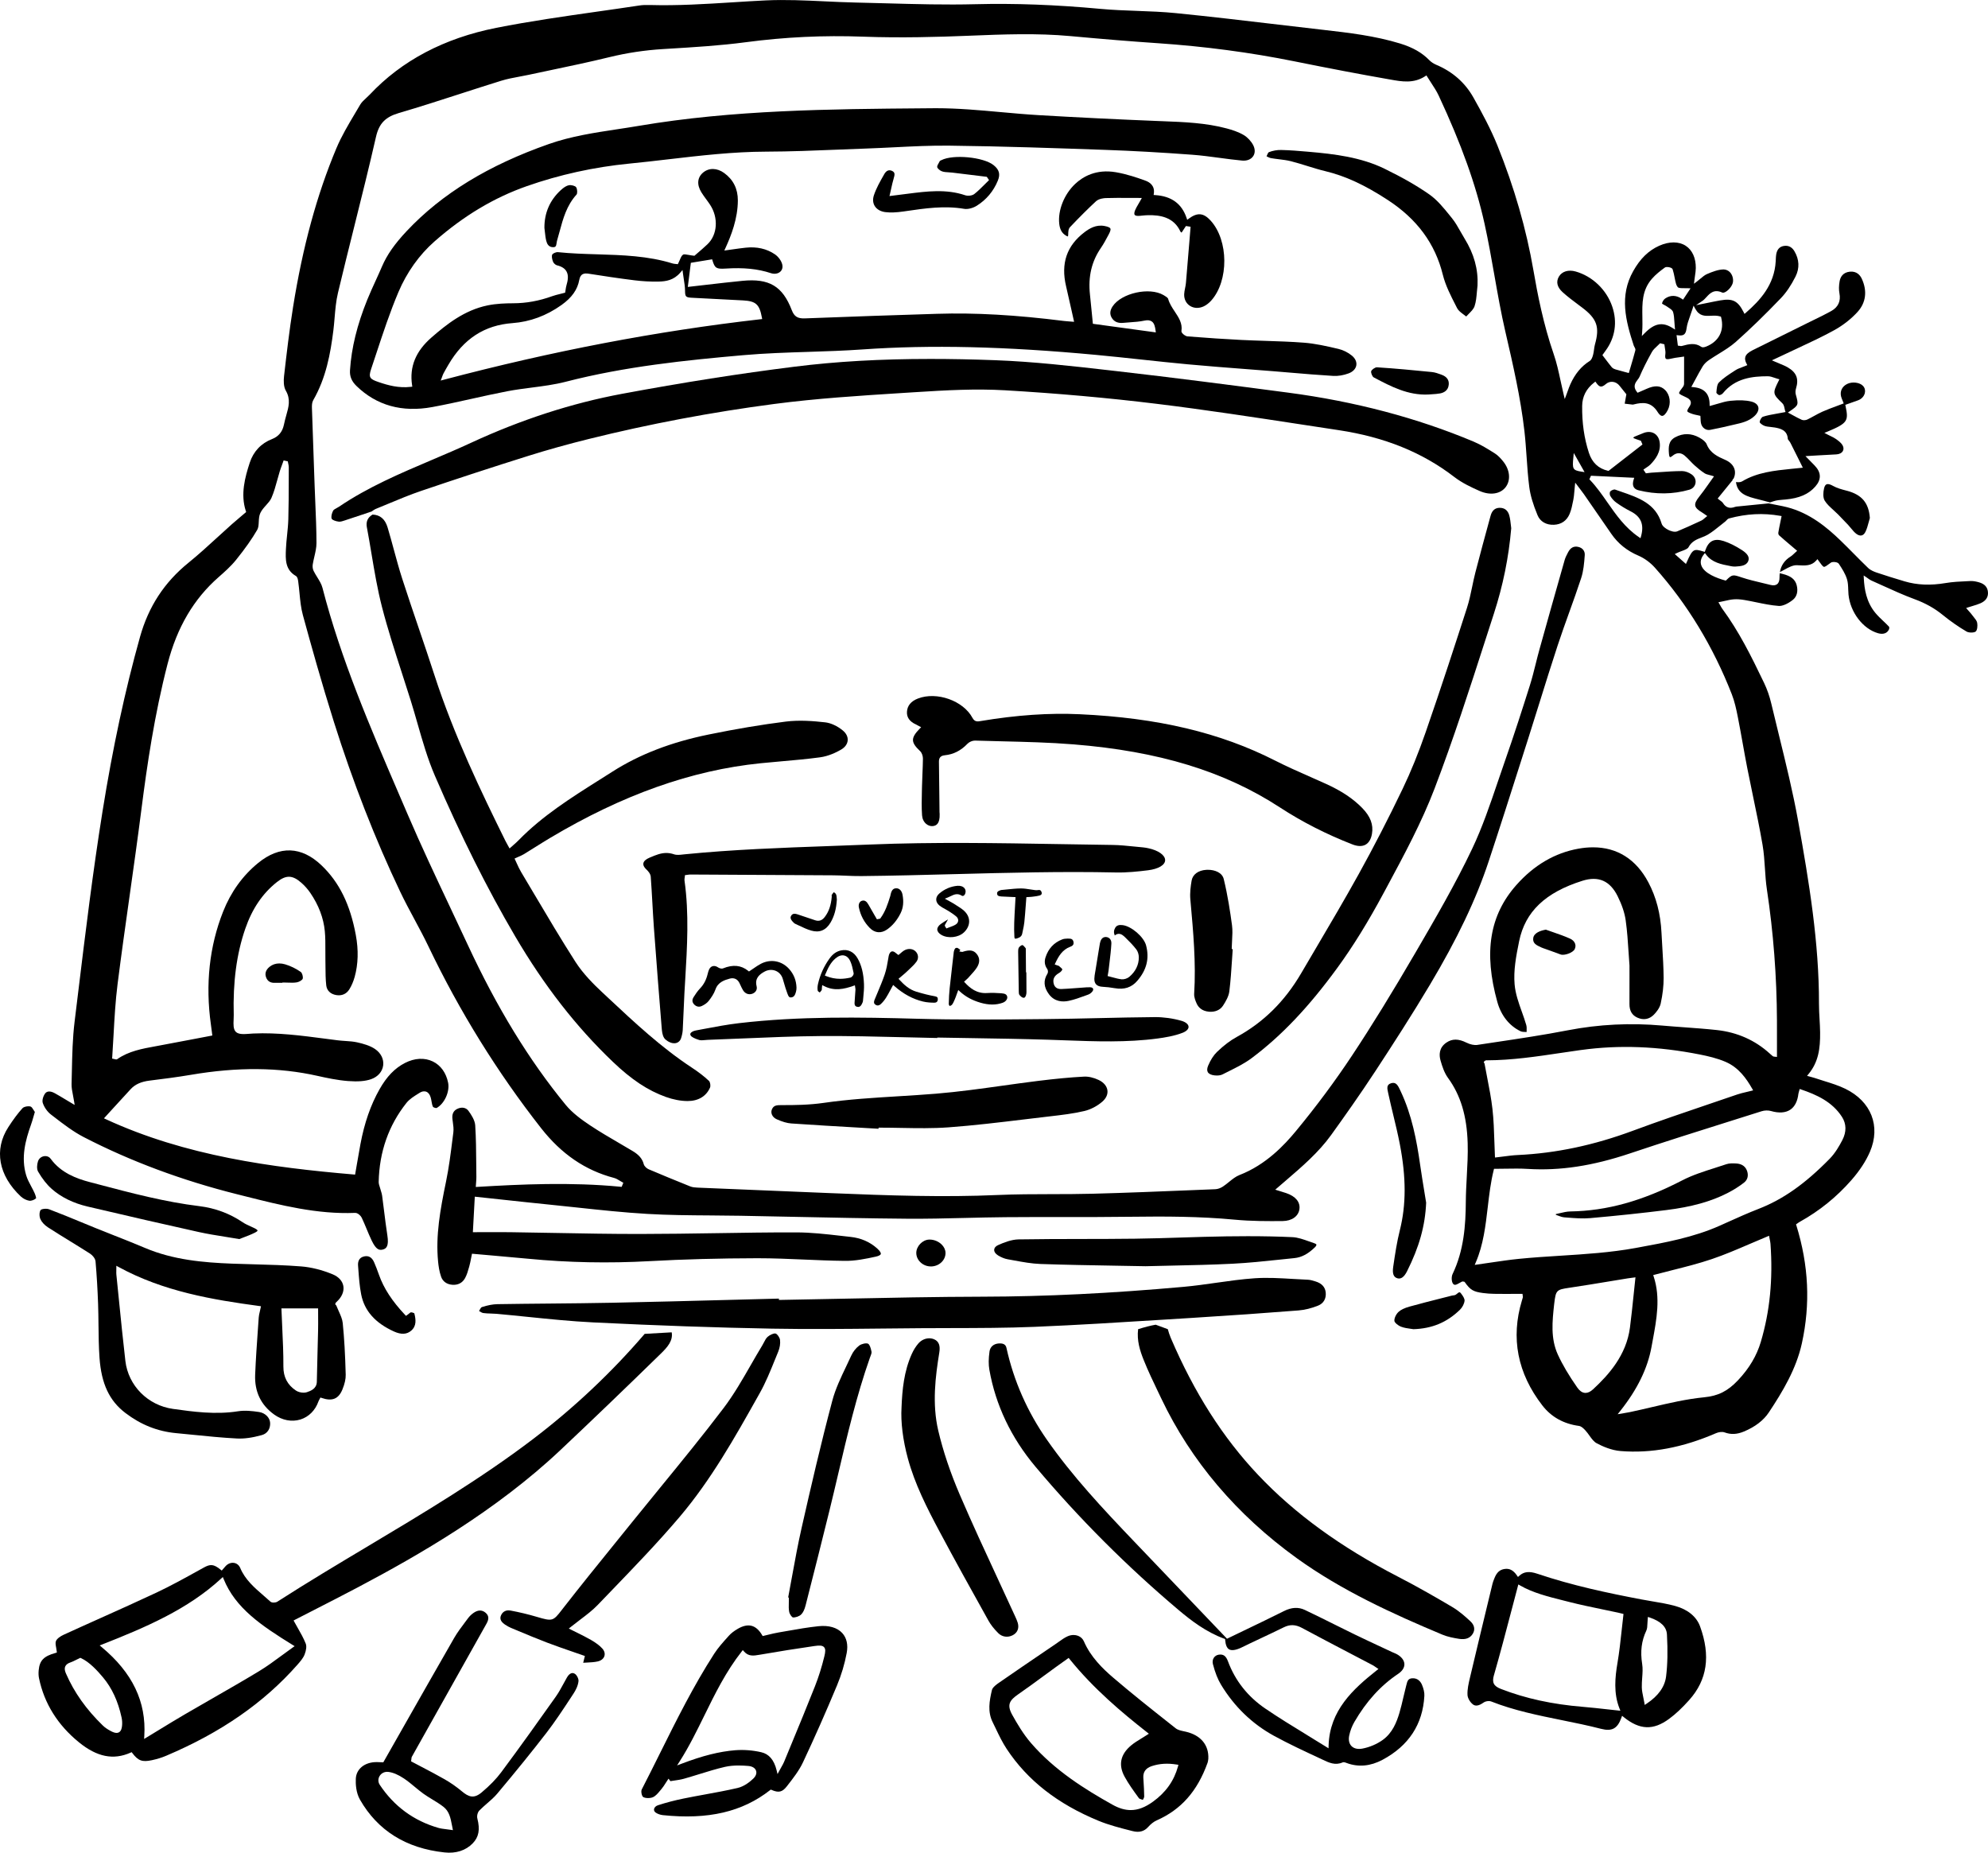 <?xml version="1.0" encoding="UTF-8"?>
<svg id="Layer_2" data-name="Layer 2" xmlns="http://www.w3.org/2000/svg" viewBox="0 0 321.473 299.565">
  <g id="Layer_1-2" data-name="Layer 1">
    <g>
      <path d="m286.219,81.239l.521-.177c.544-.186,1.083-.227,1.604-.266l.351-.028c2.26-.204,3.757-.853,4.854-2.1,1.003-1.139.969-2.278-.1-3.387-.274-.283-.551-.565-.94-.963l-.555-.565,1.979-.118c1.066-.064,2.038-.124,3.012-.165.48-.02.875-.221,1.055-.537.152-.266.139-.593-.037-.921-.204-.383-.633-.711-1.055-1.015-.271-.195-.59-.348-.927-.51-.16-.077-.325-.156-.491-.243l-.475-.247.494-.205c3.298-1.372,3.43-1.754,2.935-4.12l-.044-.214.68-.24c.453-.159.913-.321,1.371-.487.56-.202.972-.638,1.103-1.165.106-.431.006-.843-.282-1.16-.523-.575-1.748-.734-2.568-.328-.823.405-1.201,1.185-.986,2.032.051.2.135.403.216.6.04.096.079.19.114.285l.089.233-.232.089c-.329.126-.658.248-.985.37-.732.271-1.489.552-2.206.869-.468.207-.929.461-1.374.706-.35.192-.699.385-1.058.56-.25.122-.65.179-.931.053-.476-.212-.934-.462-1.378-.705-.166-.091-.331-.182-.497-.27l-.362-.192.337-.233c1.393-.964,1.41-1.014.945-2.674-.083-.29-.07-.661.032-.991.48-1.563.08-2.584-1.341-3.41-.387-.225-.809-.398-1.297-.599-.239-.099-.491-.202-.757-.319l-.505-.222.982-.457c.284-.132.537-.249.788-.37.806-.387,1.617-.765,2.428-1.142,1.932-.9,3.93-1.831,5.817-2.868,1.495-.821,2.836-1.87,3.878-3.036,1.317-1.472,1.547-3.357.645-5.31-.274-.593-.836-1.269-1.959-1.146-1.137.131-1.512.907-1.626,1.536-.13.714-.141,1.392-.032,1.958.244,1.272-.201,2.237-1.323,2.866-.905.507-1.854.969-2.773,1.415-.352.171-.704.342-1.055.516l-8.856,4.387c-.694.344-1.076.688-1.203,1.08-.103.315-.042.679.185,1.108l.128.241-.252.105c-.209.088-.412.164-.607.237-.398.149-.743.277-1.039.47l-.268.174c-.853.551-1.734,1.121-2.427,1.823-.302.307-.355.977-.398,1.515l-.011.138c.019.083.283.345.45.381.125.025.456-.115.592-.283,1.99-2.459,4.771-2.76,7.276-2.761.382.003.751.131,1.107.255.157.055.315.11.477.154l.294.081-.137.272c-.988,1.968-.965,2.103.608,3.603.239.229.309.581.364.864.021.104.039.201.065.284l.088.268-.276.055c-.383.075-.748.141-1.1.202-.848.15-1.58.28-2.287.51-.221.072-.528.594-.515.872.006.123.385.459.778.602.304.11.643.145,1.002.18.228.022.455.046.676.087.798.15,2.004.377,2.087,1.825.004.081.105.209.195.321.086.109.172.221.23.336.448.883.89,1.769,1.355,2.706l.65,1.308-1.855.188c-2.722.277-5.537.563-7.968,2.027-.26.157-.586.14-.898.119-.03-.001-.061-.003-.09-.005.259,1.954,1.797,2.338,3.722,2.819.269.066.54.135.812.208l.966.261Z" stroke-width="0"/>
      <path d="m238.912,168.952c-.498.075-1.16-.06-1.769-.363-1.301-.647-2.302-.653-3.239-.019-1.239.838-1.207,2.037-.962,2.896.282.991.624,2.021,1.21,2.823,2.039,2.799,3.049,6.147,3.18,10.536.054,1.81-.047,3.647-.144,5.425-.072,1.333-.147,2.711-.156,4.062-.025,3.802-.302,7.85-2.142,11.697-.213.446-.175,1.231.075,1.557.231.301.499.194,1.058-.128.124-.072.245-.142.362-.198.109-.054.22-.028.288-.014l.112.013.101.099c.87,1.233,1.361,1.524,2.92,1.731.6.08,1.211.124,1.815.132,1.044.016,2.089.012,3.128.009l1.227-.002h.224l.042.344c.013.079.025.153.006.239-.03.126-.068.248-.106.369l-.038.123c-1.831,6.059-.717,11.77,3.312,16.973,1.434,1.851,3.418,2.961,5.897,3.299.409.056.771.419,1.076.754.231.254.438.541.636.819.363.507.707.985,1.168,1.232.949.509,2.389,1.141,3.851,1.259,4.968.406,10.023-.541,15.447-2.885.367-.158.953-.287,1.399-.123,1.007.368,1.998.322,3.117-.146,1.811-.757,3.162-1.792,4.019-3.078,2.242-3.365,4.442-7.047,5.348-11.171,1.399-6.367,1.109-12.606-.887-19.073l-.055-.177.22-.151c.099-.071.25-.182.412-.271,3.149-1.749,5.948-4.012,8.319-6.726,1.349-1.543,2.357-3.085,2.999-4.584,1.777-4.15.208-8.152-3.998-10.195-1.077-.523-2.269-.894-3.42-1.251-.521-.162-1.044-.324-1.559-.501-.155-.054-.314-.094-.499-.142l-.693-.188.244-.297c1.594-1.94,1.899-4.098,1.867-6.741-.009-.715-.05-1.444-.091-2.15-.047-.817-.095-1.663-.093-2.498.022-9.81-1.58-19.554-3.367-29.505-.839-4.669-1.993-9.37-3.11-13.917-.416-1.695-.833-3.391-1.234-5.089-.281-1.188-.671-2.305-1.156-3.318-2.115-4.415-4.085-8.367-6.779-12.025-.104-.142-.19-.296-.288-.472-.046-.082-.094-.17-.149-.263l-.178-.304.345-.068c.235-.047.46-.098.679-.146.495-.112.964-.218,1.443-.255.523-.042,1.098-.005,1.814.119.614.105,1.225.232,1.836.358,1.199.248,2.44.505,3.665.591.56.033,1.422-.324,2.248-.978.659-.521.887-1.39.625-2.385-.249-.943-.94-1.49-2.315-1.826l-.421-.104c-.026.21-.038.429-.036.656.005.543-.122.908-.387,1.116-.256.2-.609.239-1.082.12-.44-.11-.884-.216-1.326-.321-1.102-.261-2.24-.53-3.331-.894-1.417-.471-1.505-.501-2.459.421l-.103.1-.138-.038c-1.24-.342-3.389-1.114-3.833-2.449-.187-.562-.054-1.139.394-1.715l.201-.259.196.262c.961,1.281,2.424,1.56,3.973,1.854l.073.015c.183.033.428.07.652.058.91-.059,1.828-.116,2.123-.928.216-.59-.113-1.142-1.033-1.738-1.047-.677-2.008-1.152-2.937-1.456-1.542-.5-2.463-.032-2.993,1.521l-.077.227-.23-.068c-1.547-.461-1.719-.44-2.678,1.707l-.14.311-1.805-1.6.334-.164c.251-.123.521-.223.782-.318.474-.175.963-.354,1.103-.618.505-.954,1.328-1.274,2.123-1.584.352-.137.684-.267.988-.448.714-.426,1.382-.965,2.027-1.486.272-.221.545-.44.822-.654.058-.044.108-.103.159-.159.118-.132.252-.279.449-.333,2.812-.761,5.507-.901,8.234-.422l.253.044-.205.995c-.122.581-.237,1.13-.323,1.674-.024.152.037.363.102.422.638.576,1.289,1.127,1.979,1.711l.963.817-.215.19c-.136.121-.244.225-.338.313-.182.172-.312.297-.475.397-.998.617-1.579,1.452-1.762,2.539l.337-.177c.143-.074.286-.153.43-.233.657-.365,1.354-.742,2.026-.702l.093.006c1.172.069,2.189.132,2.979-.753l.208-.234.182.255c.413.579.686.961.871.99.164.021.521-.231,1.043-.624l.05-.038c.234-.175.654-.119.776-.1.184.031.425.104.535.269.536.806,1.039,1.6,1.31,2.461.173.55.191,1.134.209,1.698.009.271.018.541.043.806.28,2.874,2.338,5.565,4.786,6.262.837.237,1.482.006,1.766-.635.06-.134.047-.364.007-.417-.293-.313-.607-.612-.923-.91-.438-.416-.892-.846-1.285-1.318-1.493-1.795-1.784-3.917-1.872-5.564l-.026-.496.414.274c.079.052.161.112.247.175.182.134.37.272.573.363.608.27,1.214.545,1.82.82,1.686.766,3.428,1.557,5.188,2.205,1.744.642,3.225,1.47,4.526,2.531,1.249,1.02,2.554,1.929,3.876,2.703.365.214,1.203.21,1.471-.007.253-.204.335-.92.239-1.423-.059-.309-.317-.624-.567-.93-.103-.126-.205-.252-.296-.378-.122-.167-.262-.322-.419-.498-.081-.09-.166-.185-.256-.289l-.245-.284.356-.116c.24-.078.471-.147.694-.215.462-.139.898-.27,1.297-.449.849-.384,1.245-.986,1.179-1.791-.066-.811-.543-1.33-1.459-1.589-.376-.105-.873-.223-1.334-.202l-.538.024c-1.165.053-2.37.107-3.521.302-2.444.415-4.609.323-6.624-.275-1.661-.492-3.133-.955-4.497-1.413-.408-.138-.996-.364-1.397-.749-.777-.747-1.547-1.523-2.29-2.275-.709-.717-1.417-1.434-2.144-2.135-2.22-2.145-4.985-4.465-8.668-5.416-.497-.128-1.016-.229-1.517-.326-.236-.046-.473-.091-.708-.14l-.748-.155-1.88.186c-1.062.104-1.996.196-2.929.292l-.154.013c-.181.015-.352.028-.492.08-.848.314-1.48.111-1.939-.61-.107-.171-.301-.311-.472-.434-.078-.057-.149-.108-.206-.157l-.185-.158,2.422-2.98-.011-.16.121-.005c.278-.537.345-1.112.172-1.641-.202-.615-.709-1.117-1.465-1.45-1.199-.527-2.438-1.074-3.021-2.535-.139-.349-.564-.732-1.196-1.081-1.299-.718-2.604-.735-3.88-.056-1.107.59-1.117,1.57-1.021,2.695.032.375.12.507.163.524.035.014.18-.013.437-.231.608-.518,1.299-.534,1.895-.048.338.276.64.593.931.899.225.236.449.473.691.691.438.394,1.024.899,1.666,1.312.199.129.465.195.745.266.142.035.285.071.426.116l.33.104-.203.28c-.242.335-.475.665-.703.989-.51.723-.991,1.405-1.523,2.065-.479.594-.672,1.036-.606,1.392.065.356.403.702,1.063,1.088.132.076.255.164.393.263l.49.34-.266.211c-.082.064-.154.129-.222.188-.145.128-.282.249-.452.327l-.414.191c-1.138.526-2.314,1.07-3.497,1.556-.469.193-1.14-.081-1.405-.208-.46-.22-.997-.609-1.125-1.041-.959-3.242-3.702-4.185-6.606-5.183-.316-.108-.632-.218-.945-.329-.145-.046-.596.119-.767.32-.092.107-.104.508.006.7.245.429.595.818.986,1.1.741.532,1.519,1.005,2.311,1.406,1.672.846,2.21,2.119,1.692,4.009l-.093.338-.289-.198c-2.219-1.514-3.665-3.588-5.063-5.594-.86-1.234-1.751-2.51-2.799-3.61l-.116-.122.258-.576,6.995.33-.1.311c-.107.333-.191.81.019,1.187.143.256.404.432.78.525,2.812.694,5.573.663,8.202-.092.542-.156.918-.557,1.006-1.073.091-.536-.141-1.06-.619-1.399-.466-.332-1.072-.545-1.548-.545h-.005c-1.222.005-2.468.091-3.673.175-.44.03-.881.061-1.32.087-.16.01-.319.032-.479.054l-.378.049-.403-.591.196-.144c.106-.077.218-.15.328-.224.226-.148.439-.289.604-.462.82-.852,1.732-2.031,1.505-3.604-.096-.662-.42-1.177-.914-1.45-.521-.287-1.17-.284-1.834.011-.204.091-.413.171-.622.251-.232.09-.466.179-.691.284-.075.035-.149.096-.226.165.054.048.105.089.156.111.221.098.452.174.683.25l.411.141.253.602-5.489,4.268-.115-.027c-1.52-.348-2.549-1.324-3.06-2.902-.767-2.368-1.122-4.85-1.088-7.587.019-1.513.669-2.779,1.932-3.764l.207-.161.151.215c.261.373.486.559.709.586.216.023.492-.103.826-.396.315-.277.713-.405,1.12-.365.436.044.841.287,1.14.684.28.37.576.729.794.993l.269.329-.271,1.524.138.018c.374.047.748.095,1.124.131.075.012.171-.019.268-.044,1.39-.345,2.762-.426,3.796,1.242.179.288.45.629.732.629h.014c.268-.011.58-.335.881-.913.574-1.107.388-2.493-.443-3.295-.729-.705-1.643-.755-2.957-.171-.309.138-.62.272-.912.398l-.558.241-.119-.15c-.695-.873-.22-1.501.128-1.959.123-.161.238-.314.303-.464.529-1.238,1.184-2.551,2.002-4.012.206-.369.526-.662.835-.946.133-.122.267-.245.389-.372l.101-.104.699.173.019.173c.016.141.04.281.065.423.058.332.117.676.068,1.021-.052.374-.023.622.082.717.08.07.282.129.808-.005.456-.116.93-.179,1.348-.234.177-.024.347-.047.507-.072l.289-.046v1.246c.001,1.105.001,2.122-.005,3.138-.002.18-.064.373-.165.505-.317.413-.677.88-.635,1.046.041.164.571.403,1.039.615.371.167.729.37.831.727.067.233.012.487-.166.757-.13.195-.433.652-.374.82.054.156.478.316.841.438.223.075.46.125.711.177.123.026.249.053.378.083l.179.042.013.184c.008.107.013.214.017.32.01.224.019.434.056.636.072.397.283.73.592.937.278.188.615.251.944.182.306-.065.611-.128.918-.191.679-.139,1.381-.282,2.06-.453.279-.07.562-.134.846-.196,1.222-.272,2.375-.529,3.287-1.376.517-.479.746-1.013.63-1.463-.109-.422-.515-.739-1.141-.894-.893-.22-1.961-.26-3.359-.119-.688.067-1.363.268-2.077.48-.323.097-.649.193-.982.28l-.308.079-.005-.317c-.024-1.664-.87-2.556-2.583-2.726l-.376-.038.181-.331c.165-.3.323-.596.48-.888.397-.74.772-1.439,1.192-2.129.271-.443.698-.79,1.01-1.003.508-.349,1.044-.679,1.562-.998.956-.59,1.944-1.199,2.771-1.934,2.349-2.09,4.734-4.404,7.294-7.077.857-.895,1.628-2.031,2.356-3.476.686-1.358.622-2.787-.184-4.129-.282-.47-.809-.993-1.724-.829-.693.127-1.091.588-1.215,1.409-.039.262-.051.526-.063.807l-.012.254c-.209,3.823-2.544,6.343-4.802,8.304l-.242.211-.145-.286c-.923-1.82-1.762-2.249-3.754-1.903-.629.109-1.254.237-1.88.366l-2.054.412,1.027-.694c.23-.156.433-.377.646-.61.548-.601,1.233-1.344,2.553-.739.12.056.303.021.517-.092.56-.299,1.128-1.032,1.215-1.571.091-.556-.076-1.158-.435-1.573-.284-.329-.683-.489-1.063-.502-.892.012-1.851.391-2.68.743-.384.164-.729.456-1.095.765-.179.151-.361.306-.557.452l-.469.354.07-.582c.029-.248.063-.481.097-.706.064-.436.125-.848.129-1.244.017-1.624-.56-2.902-1.623-3.6-1.112-.728-2.675-.733-4.285-.013-1.734.774-3.073,2.079-4.214,4.106-2.253,4-1.241,7.985.095,12.057.019.056.06.128.1.197.095.167.203.356.149.565-.231.89-.494,1.772-.749,2.626l-.306,1.033-.779-.208c-.479-.128-.933-.248-1.383-.383-.152-.045-.432-.153-.604-.362-.328-.399-.641-.81-.982-1.259l-.523-.685.152-.216c.082-.115.22-.311.361-.503,1.55-2.093,1.933-4.626,1.079-7.134-.927-2.722-3.194-4.894-5.919-5.669-1.166-.33-2.202-.018-2.703.82-.504.844-.295,1.72.605,2.533.803.726,1.696,1.394,2.561,2.04l.6.45c2.393,1.809,2.854,3.145,2.057,5.958-.073.26-.109.531-.147.818-.036.266-.072.54-.142.811-.11.427-.255.851-.57,1.05-1.35.85-2.372,2.084-3.127,3.775-.146.327-.267.663-.399,1.032-.066.183-.135.373-.21.574l-.287.761-.19-.79c-.174-.72-.326-1.431-.478-2.13-.326-1.515-.635-2.944-1.114-4.33-1.68-4.859-2.632-9.771-3.273-13.508-1.146-6.671-3.104-13.47-5.82-20.208-1.091-2.706-2.521-5.349-3.902-7.802-1.348-2.391-3.365-4.165-5.994-5.273-.438-.184-.843-.453-1.139-.758-1.168-1.2-2.655-2.05-4.68-2.675-4.095-1.262-8.439-1.76-12.272-2.198-2.448-.28-4.896-.569-7.344-.858-5.459-.645-11.104-1.311-16.666-1.867-2.084-.21-4.223-.288-6.29-.363-1.945-.071-3.957-.145-5.929-.327-7.223-.67-13.836-.914-20.205-.753-4.802.124-9.693-.011-14.423-.143-1.642-.045-3.283-.09-4.923-.125-1.677-.036-3.381-.117-5.028-.195-3.136-.148-6.378-.303-9.547-.151-1.8.086-3.599.199-5.397.313-4.357.275-8.865.559-13.323.432-.682-.022-1.22.004-1.702.077-2.264.344-4.533.667-6.802.989-5.374.765-10.93,1.556-16.328,2.624-8.42,1.667-15.304,5.297-20.46,10.787-.184.194-.384.379-.585.563-.379.348-.737.676-.966,1.067-.274.471-.554.939-.833,1.408-1.079,1.812-2.195,3.687-3.012,5.63-3.159,7.516-5.454,15.924-7.016,25.704-.598,3.748-1.047,7.567-1.456,11.157-.08.71-.095,1.696.292,2.359.808,1.386.444,2.658.093,3.888-.162.563-.299,1.107-.408,1.623-.241,1.143-.871,1.897-1.925,2.309-1.762.685-3.006,2.006-3.599,3.821-.771,2.363-1.52,5.11-.633,7.815l.053.16-.792.669c-.511.43-1.012.852-1.501,1.286-.77.684-1.528,1.379-2.288,2.074-1.527,1.398-3.107,2.844-4.748,4.174-3.896,3.156-6.457,7.073-7.832,11.977-2.426,8.657-4.411,17.891-6.068,28.229-1.559,9.719-2.769,19.659-3.938,29.272l-.579,4.747c-.322,2.63-.381,5.34-.438,7.961-.015.692-.029,1.385-.049,2.075-.018.591.104,1.206.232,1.858.064.328.131.669.186,1.026l.08.522-1.355-.809c-.644-.387-1.239-.746-1.848-1.086-.323-.18-1.125-.542-1.56.026-.305.396-.534,1.11-.392,1.54.235.711.744,1.432,1.329,1.881l.473.363c1.529,1.179,3.11,2.396,4.828,3.284,7.552,3.901,15.904,7.013,24.826,9.247l1.296.326c5.729,1.443,11.642,2.932,17.754,2.679h.024c.413,0,.891.449,1.042.769.285.6.544,1.221.793,1.821.263.631.534,1.284.835,1.907.697,1.441,1.207,1.609,1.847,1.415.512-.155.948-.538.677-2.275-.208-1.336-.377-2.699-.54-4.018-.1-.806-.199-1.611-.309-2.416-.031-.235-.104-.469-.18-.717-.04-.131-.08-.263-.115-.395-.025-.101-.059-.201-.092-.302-.085-.259-.173-.526-.167-.811.103-4.847,1.612-9.138,4.487-12.754.496-.625,1.219-1.072,1.917-1.505l.205-.128c.497-.309.864-.269,1.085-.184.34.134.592.47.728.972.053.193.089.395.123.595.057.321.11.626.238.885.064.087.446.213.572.188,1.267-.685,2.164-2.638,1.873-4.093-.32-1.601-1.2-2.822-2.478-3.439-1.335-.644-2.938-.559-4.507.246-1.636.839-2.941,2.19-4.109,4.255-1.438,2.54-2.448,5.447-3.09,8.887-.21,1.123-.402,2.249-.586,3.323l-.272,1.584-.229-.02c-13.206-1.128-27.2-2.99-40.071-8.936l-.311-.143,1.429-1.567c.968-1.063,1.926-2.116,2.896-3.158.717-.771,1.691-1.209,3.066-1.377,2.158-.264,4.464-.561,6.706-.94,7.522-1.28,14.205-1.221,20.43.176,1.485.334,3.213.701,4.925.836,1.597.124,2.782.031,3.726-.293,1.101-.379,1.837-1.21,1.971-2.224.134-1.021-.364-2.02-1.333-2.672-.815-.55-1.895-.845-2.843-1.061-.616-.141-1.277-.185-1.917-.227-.409-.027-.819-.055-1.225-.105-.677-.085-1.353-.174-2.029-.262-3.802-.498-7.743-1.017-11.649-.84-.181.008-.375.023-.575.039-.878.068-1.789.143-2.246-.301-.44-.427-.402-1.225-.365-1.997.013-.251.024-.5.019-.727-.146-5.331.463-9.893,1.86-13.944,1.116-3.24,2.792-5.712,5.121-7.558,1.488-1.18,2.524-1.146,3.96.122.539.475,1.035,1.035,1.436,1.622,1.356,1.987,2.146,4.07,2.349,6.19.098,1.02.094,2.059.09,3.063-.002.497-.004.995.006,1.491.008.385.01.771.012,1.156.006,1.007.011,2.049.123,3.055.095.838.68,1.411,1.606,1.572.903.155,1.655-.17,2.124-.918.36-.573.66-1.271.868-2.018.573-2.061.637-4.334.188-6.758-.916-4.963-2.683-8.551-5.562-11.293-3.226-3.073-6.765-3.202-10.229-.374-2.506,2.045-4.414,4.692-5.671,7.867-2.223,5.613-2.887,11.758-1.975,18.263.05.349.094.697.138,1.048l.093.724-2.784.532c-2.037.39-4.034.771-6.034,1.14l-.373.068c-2.138.389-4.348.791-6.178,2.078-.115.082-.235.05-.362.018-.061-.016-.144-.038-.26-.062l-.213-.044.016-.218c.084-1.215.151-2.436.219-3.658.147-2.669.3-5.429.642-8.13.609-4.811,1.298-9.691,1.965-14.411.644-4.561,1.309-9.276,1.901-13.92.893-6.991,2.093-15.248,4.227-23.491,1.531-5.909,4.229-10.493,8.246-14.015.885-.776,1.985-1.742,2.836-2.803,1.484-1.847,2.569-3.387,3.414-4.849.2-.346.223-.806.247-1.292.023-.478.048-.971.245-1.406.219-.48.584-.887.938-1.28.349-.389.679-.755.863-1.174.405-.922.681-1.926.947-2.896.129-.471.258-.941.401-1.406.111-.357.241-.71.371-1.062.062-.166.122-.331.182-.498l.074-.21.679.155.028.164c.013.074.029.147.045.221.04.182.081.369.08.567l-.005,2.01c-.003,2.098-.006,4.268-.068,6.4-.025.859-.114,1.727-.2,2.564-.077.744-.156,1.514-.188,2.269-.071,1.63-.146,3.314,1.604,4.331.282.162.34.582.386.919.089.646.147,1.249.205,1.852.114,1.183.231,2.405.544,3.548,1.3,4.756,3.046,11.021,5.028,17.307,3.056,9.69,6.66,18.922,10.715,27.439.718,1.507,1.523,3.008,2.304,4.46.768,1.43,1.561,2.907,2.272,4.396,5.006,10.464,11.132,20.345,18.208,29.368,3.289,4.192,7.147,6.823,11.795,8.045.338.09.635.272.922.448.126.077.251.154.379.223l.199.106-.269.668-.188-.018c-8.033-.777-16.146-.397-23.12.02l-.28.017.016-.281c.012-.197.025-.373.038-.535.022-.294.041-.541.038-.787-.01-.716-.016-1.432-.021-2.148-.016-2.043-.032-4.155-.166-6.222-.055-.829-.647-1.73-1.088-2.335-.396-.546-1.115-.669-1.827-.316-.622.308-.865.841-.765,1.678.018.146.038.291.059.438.077.551.156,1.121.085,1.681l-.147,1.162c-.28,2.229-.569,4.534-1.032,6.772-.949,4.588-1.7,8.73-1.287,12.964.062.635.181,1.579.489,2.445.272.766.915,1.225,1.811,1.295.917.07,1.636-.302,2.062-1.078.295-.535.471-1.157.641-1.76l.039-.136c.121-.427.206-.866.288-1.292.035-.184.07-.363.107-.538l.045-.217,3.067.269c2.038.177,4.043.352,6.047.545,6.393.62,12.983.752,19.589.387,5.492-.302,11.343-.461,17.389-.471h.14c2.496,0,5.027.109,7.478.215,2.122.092,4.317.187,6.475.209,1.734.042,3.543-.339,5.094-.677.481-.104.784-.263.829-.435.023-.089.013-.355-.595-.899-1.177-1.055-2.62-1.682-4.292-1.861-.556-.061-1.112-.124-1.669-.188-2.331-.266-4.741-.54-7.104-.542-4.336-.013-8.733.062-12.992.127-4.003.061-8.143.124-12.216.128-4.606.007-9.305-.082-13.842-.166-2.349-.044-4.698-.088-7.047-.119-1.321-.019-2.641-.014-3.999-.009-.639.003-1.287.005-1.947.005h-.264l.312-5.742,4.136.445c2.74.296,5.428.587,8.118.858,1.393.141,2.786.29,4.179.439,3.757.404,7.642.821,11.472,1.045,3.39.2,6.851.224,10.197.246,1.604.012,3.209.022,4.812.052,2.837.052,5.675.111,8.513.171,6.044.126,12.294.257,18.44.309,3.118.028,6.289-.051,9.357-.125,2.158-.052,4.392-.106,6.588-.124,3.005-.025,6.009-.024,9.011-.021,3.759.001,7.646.004,11.467-.048,5.286-.069,10.949-.063,16.576.47,2.684.255,5.424.248,7.781.225,1.476-.017,2.534-.768,2.699-1.915.163-1.143-.613-2.09-2.131-2.601-.255-.087-.513-.165-.811-.257l-.968-.3,1.73-1.489c2.599-2.231,5.286-4.539,7.305-7.344,2.013-2.796,4.647-6.501,7.173-10.358,2.849-4.35,5.887-9.048,8.8-13.933,4.442-7.449,7.463-13.792,9.506-19.961,1.815-5.482,3.598-11.077,5.321-16.488l1.118-3.51c.621-1.946,1.229-3.897,1.837-5.848.93-2.981,1.892-6.064,2.885-9.083.595-1.808,1.249-3.628,1.883-5.389.645-1.791,1.311-3.642,1.912-5.478.372-1.135.483-2.355.581-3.719.048-.671-.36-1.183-1.066-1.336-.71-.156-1.243.132-1.629.876l-.039.076c-.194.372-.396.758-.507,1.146-1.588,5.576-2.886,10.179-4.084,14.484-.216.771-.41,1.55-.604,2.327-.288,1.156-.587,2.351-.953,3.51-1.164,3.684-2.558,8.029-4.07,12.339-.385,1.094-.758,2.193-1.131,3.293-1.217,3.584-2.474,7.289-4.122,10.761-2.715,5.717-5.971,11.305-9.118,16.709-3.853,6.612-7.119,11.913-10.295,16.707-2.742,4.14-5.802,8.257-9.094,12.239-1.863,2.254-4.837,5.441-9.12,7.101-.605.234-1.132.66-1.689,1.112-.316.257-.645.522-.99.751-.389.257-.835.413-1.225.43l-3.604.146c-5.321.217-10.824.441-16.239.585-2.218.059-4.474.062-6.654.066-2.846.005-5.787.01-8.673.138-8.771.388-17.45.093-27.073-.303l-4.979-.205c-5.501-.226-11.003-.452-16.503-.684-.377-.016-.812-.046-1.188-.196-2.441-.979-4.638-1.885-6.716-2.769-.318-.135-.709-.473-.803-.834-.223-.853-.768-1.5-1.768-2.101-.729-.438-1.465-.866-2.2-1.296-1.558-.908-3.169-1.848-4.693-2.862-1.341-.893-2.861-1.987-3.965-3.332-5.923-7.22-11.105-15.69-15.844-25.896-.943-2.03-1.898-4.056-2.854-6.081-2.305-4.886-4.688-9.938-6.85-14.98l-1.425-3.315c-4.613-10.721-9.384-21.807-12.352-33.32-.151-.588-.487-1.133-.843-1.709-.204-.329-.414-.67-.587-1.021-.146-.294-.2-.695-.144-1.047.068-.426.168-.854.264-1.269.175-.757.341-1.471.34-2.192-.003-2.162-.097-4.364-.187-6.492-.038-.893-.075-1.784-.107-2.677l-.075-2.106c-.126-3.513-.252-7.024-.364-10.536-.015-.456,0-.928.208-1.289,2.075-3.605,2.79-7.539,3.254-11.254.086-.688.145-1.381.203-2.074.113-1.334.23-2.713.545-4.036.852-3.581,1.758-7.213,2.635-10.725,1.184-4.74,2.407-9.642,3.51-14.482.495-2.171,1.505-3.22,3.727-3.87,3.337-.976,6.7-2.063,9.953-3.116,2.146-.693,4.364-1.411,6.556-2.09.969-.301,1.984-.489,2.966-.672.491-.091.983-.183,1.47-.287,1.248-.27,2.498-.531,3.747-.794,3.052-.641,6.207-1.304,9.282-2.057,2.888-.705,5.754-1.137,8.763-1.319l.799-.049c4.112-.248,8.364-.505,12.5-1.052,6.375-.844,12.598-1.141,19.02-.902,6.129.229,12.275.043,16.946-.144l.313-.013c5.327-.215,10.837-.435,16.269.066,5.268.487,9.894.863,14.142,1.151,7.523.509,14.936,1.492,22.031,2.923,5.931,1.196,10.737,2.11,15.127,2.877l.42.074c1.85.332,3.763.675,5.62-.53l.215-.139.134.218c.207.338.421.663.63.983.456.697.887,1.355,1.223,2.074,3.665,7.852,6.018,14.421,7.403,20.675.612,2.765,1.111,5.599,1.595,8.34.531,3.013,1.08,6.127,1.779,9.153l.015.062c1.204,5.207,2.448,10.591,3.065,15.997.16,1.398.259,2.825.354,4.204.109,1.596.223,3.246.433,4.854.172,1.323.598,2.773,1.34,4.563.419,1.015,1.409,1.593,2.658,1.534,1.193-.052,2.068-.664,2.532-1.771.273-.653.417-1.383.556-2.089l.049-.246c.075-.381.108-.769.151-1.26.021-.246.044-.514.075-.814l.066-.629.8,1.05c.235.307.42.546.591.793,1.347,1.94,2.688,3.884,4.029,5.827l.412.598c1.094,1.585,2.532,2.743,4.396,3.538.946.402,1.914,1.109,2.657,1.94,5.229,5.854,9.411,12.737,12.432,20.459.459,1.174.723,2.406.974,3.671.279,1.414.534,2.832.788,4.25.24,1.342.48,2.684.742,4.021.298,1.516.612,3.028.928,4.54.538,2.58,1.094,5.247,1.547,7.888.216,1.258.301,2.552.383,3.803.072,1.115.147,2.27.316,3.386,1.051,6.949,1.599,14.089,1.628,21.22.005,1.268.004,2.535.002,3.807l-.001,2.068-.282-.036c-.049-.007-.09-.009-.124-.011-.086-.005-.184-.011-.271-.077-.143-.11-.273-.229-.404-.35l-.069-.063c-2.381-2.17-5.265-3.453-8.573-3.814-1.74-.189-3.52-.318-5.24-.444-1.19-.086-2.382-.173-3.571-.279-5.154-.461-10.294-.205-15.278.76-3.923.761-7.944,1.362-11.834,1.943-.925.139-1.849.276-2.773.417Zm34.947-119.535l.28.51c.668,1.211,1.536,1.175,2.538,1.128.496-.021,1.004-.044,1.479.105l.133.041.034.136c.54,2.116-.364,3.873-2.417,4.698-.203.081-.377.121-.52.121-.115,0-.21-.025-.285-.078-.96-.674-1.944-.471-3.131-.138-.111.034-.219.011-.317-.008-.04-.008-.086-.018-.137-.023l-.194-.022-.214-1.7.315.036c.867.094,1.179-.176,1.305-1.126.09-.669.316-1.303.58-2.037.121-.338.249-.697.374-1.089l.177-.554Zm-8.309,4.24c.06-.807.047-1.612.033-2.391-.036-2.229-.071-4.336,1.547-6.194.611-.702,1.36-1.282,2.077-1.806.271-.198.816-.028.877-.009.229.074.355.171.398.305.141.431.229.878.314,1.31.066.337.132.673.224,1.003.081.294.267.592.396.637.254.088.568.083.932.084.184-.002.375-.002.582.006l.442.019-1.212,1.83-.209-.141c-.896-.604-1.819-.621-2.67-.052-.259.173-.492.552-.52.835.067.062.261.164.381.228.162.085.328.174.452.266.074.055.158.109.242.164.308.2.626.407.719.728.136.471.167.957.203,1.521.016.244.032.504.06.786l.048.504-.43-.269c-1.597-.998-2.89-.758-4.46.831l-.478.483.051-.678Zm-9.824,22.602c-1.416-.219-1.479-.457-1.312-2.222l.075-.793,1.745,3.093-.509-.078Zm1.887,148.374c-.426.394-.828.587-1.224.587-.043,0-.087-.002-.13-.007-.43-.046-.831-.33-1.191-.845-1.364-1.948-2.395-3.691-3.149-5.332-1.205-2.623-.899-5.426-.604-8.138l.018-.148c.257-2.129.348-2.223,2.417-2.528l.144-.021c2.121-.314,4.271-.67,6.352-1.014.989-.163,1.979-.327,2.969-.487.237-.038.476-.067.696-.095l.555-.071-.035.316c-.089.826-.174,1.645-.258,2.458-.19,1.844-.37,3.586-.601,5.36-.581,4.48-3.489,7.679-5.958,9.965Zm27.126-7.669c-.67,2.256-1.877,4.286-3.689,6.207-1.661,1.761-3.197,2.534-5.479,2.758-2.832.277-5.68.943-8.434,1.588-1.18.276-2.4.562-3.605.814-.294.062-.592.109-.89.158l-1.058.179.408-.513c2.784-3.503,4.445-6.907,5.076-10.409l.194-1.055c.626-3.375,1.273-6.865.155-10.269l-.083-.251.256-.068c.933-.25,1.872-.486,2.814-.724,2.116-.532,4.304-1.082,6.395-1.79,2.084-.707,4.076-1.563,6.185-2.47.922-.397,1.853-.797,2.8-1.188l.287-.118.055.306c.025.142.052.268.075.383.047.231.086.423.1.615.412,5.748-.1,10.931-1.562,15.847Zm1.643-37.321c1.275.37,2.354.297,3.117-.212.724-.482,1.179-1.375,1.314-2.579.01-.091.036-.181.075-.306.019-.059.04-.128.063-.213l.071-.255.251.086c2.485.847,5.004,1.969,6.585,4.424.729,1.132.749,2.431.061,3.758-.477.918-1.141,2.09-2.05,3.018-3.985,4.064-7.54,6.566-11.526,8.113-1.671.648-3.335,1.396-4.945,2.121l-1.325.594c-4.217,1.877-8.791,2.717-13.215,3.527l-.38.07c-4.014.736-8.128.995-12.107,1.246-2.211.14-4.497.283-6.735.508-1.527.152-3.081.383-4.584.605-.711.105-1.424.212-2.143.312l-.439.061.176-.407c1.225-2.842,1.585-5.932,1.933-8.919.232-1.993.473-4.054.968-6.02l.047-.189h.195c.563,0,1.123-.009,1.68-.019,1.185-.019,2.406-.039,3.599.036,5.197.319,10.456-.475,16.534-2.516,5.506-1.849,11.141-3.621,16.59-5.336,1.555-.489,3.109-.979,4.663-1.47.49-.155,1.074-.17,1.528-.039Zm-30.71-9.867c6.152-.848,12.438-.611,19.212.73,1.289.256,2.792.597,4.168,1.193,2.12.92,3.354,2.7,4.279,4.319l.163.284-.317.082c-.277.071-.543.134-.801.194-.516.121-1.002.235-1.462.394-1.482.509-2.968,1.013-4.452,1.516-4.069,1.381-8.277,2.808-12.367,4.327-6.366,2.365-12.474,3.656-18.671,3.945-.749.034-1.49.131-2.274.232-.371.048-.748.097-1.133.14l-.266.03-.013-.267c-.037-.775-.062-1.552-.087-2.327-.056-1.724-.113-3.506-.309-5.237-.195-1.719-.521-3.396-.868-5.172-.144-.735-.288-1.478-.424-2.229l-.005-.003-.116-.118.063-.155c.063-.15.265-.197.365-.206l.086-.029.007.027c4.028-.012,8.061-.613,11.961-1.196,1.086-.162,2.173-.324,3.26-.475Z" stroke-width="0"/>
      <path d="m202.647,25.254c.332-.493.333-1.144.003-1.785-.33-.638-.911-1.261-1.518-1.625-.894-.536-1.951-.857-2.772-1.078-3.353-.899-6.871-1.035-10.274-1.167l-.784-.03c-6.59-.264-13.091-.584-19.321-.95-2.059-.122-4.147-.312-6.169-.494-3.408-.309-6.928-.628-10.391-.628-.151,0-.304.001-.455.002l-1.64.014c-15.136.122-30.788.248-46.021,2.835-1.164.198-2.332.374-3.499.551-3.662.554-7.449,1.126-11.026,2.38-9.806,3.437-17.331,8.041-23.008,14.077-1.964,2.088-3.197,3.854-4,5.729-.33.771-.679,1.534-1.027,2.298-.457,1-.93,2.033-1.348,3.064-1.651,4.074-2.567,7.809-2.8,11.418-.063.994.259,1.777,1.045,2.541,3.254,3.163,7.382,4.31,12.268,3.41,2.137-.394,4.296-.874,6.385-1.338,1.884-.419,3.831-.853,5.761-1.222,1.295-.248,2.627-.42,3.915-.586,1.822-.235,3.707-.479,5.491-.939,9.62-2.485,19.487-3.49,28.77-4.306,3.496-.308,7.064-.422,10.516-.532,2.854-.092,5.805-.187,8.695-.39,11.041-.777,23.067-.496,37.848.884,2.44.229,4.918.494,7.313.752,2.463.265,5.01.538,7.519.771,3.102.288,6.263.53,9.318.764,1.472.113,2.942.226,4.412.344.956.077,1.911.158,2.866.239,2.248.19,4.573.388,6.861.522.783.05,1.674-.098,2.502-.408.697-.26,1.15-.735,1.243-1.303.091-.552-.173-1.125-.724-1.575-.621-.507-1.403-.897-2.146-1.072-1.997-.472-3.798-.874-5.615-1.014-2.064-.158-4.175-.227-6.216-.293-1.316-.043-2.634-.086-3.949-.151-2.582-.13-5.324-.312-8.629-.571-.314-.024-.708-.321-.871-.526-.102-.128-.144-.246-.126-.362.181-1.224-.433-2.147-1.082-3.126-.425-.639-.863-1.3-1.07-2.057-.057-.204-.468-.446-.74-.605-2.291-1.346-6.813-.33-8.241,1.818-.448.673-.488,1.287-.123,1.876.385.622.999.882,1.88.79.362-.036.728-.062,1.092-.088.749-.053,1.523-.107,2.252-.264.551-.118.942-.077,1.235.128.419.294.53.874.608,1.442l.044.326-10.18-1.391-.171-1.747c-.1-1.027-.195-2.011-.301-2.995-.312-2.882.27-5.346,1.776-7.532.436-.632.807-1.329,1.165-2.003l.115-.217c.243-.455.324-.753.248-.912-.08-.167-.393-.301-.954-.408-1.354-.254-2.426.396-3.214.992-2.893,2.19-3.872,5.055-2.996,8.755.289,1.222.562,2.447.838,3.695l.458,2.052-.739-.056c-.288-.02-.569-.039-.848-.074-7.868-.99-14.41-1.356-20.586-1.164-6.488.205-14.027.448-21.387.741-1.155.037-1.697-.304-2.094-1.336-1.49-3.876-3.653-5.163-7.972-4.737-1.916.187-3.802.405-5.799.637-.895.104-1.802.208-2.725.312l-.316.036.492-3.899,3.443-.566.063.21c.374,1.229.632,1.382,2.119,1.288,2.894-.189,5.217.044,7.311.739.574.191,1.163.101,1.531-.238.314-.288.425-.706.312-1.175-.139-.577-.625-1.247-1.183-1.628-1.327-.905-2.921-1.271-4.729-1.075-.684.072-1.365.169-2.06.267-.312.044-.627.089-.945.132l-.448.061.188-.412c.925-2.028,1.988-4.735,1.999-7.687.007-1.872-.737-3.364-2.212-4.436-1.146-.833-2.445-.865-3.392-.084-.949.786-1.06,1.947-.305,3.187.235.387.514.766.782,1.131.221.301.442.602.646.913,1.372,2.098,1.188,4.837-.43,6.371-.55.521-1.121,1.012-1.58,1.405-.168.145-.32.274-.447.386l-.081.072-.108-.011c-.289-.028-.561-.078-.808-.123-.393-.072-.764-.143-.926-.044-.225.136-.368.479-.521.843-.077.184-.156.372-.249.546l-.082.152-.172-.022c-.046-.007-.099-.011-.155-.015-.151-.013-.34-.027-.522-.083-3.956-1.228-8.115-1.354-12.138-1.476-2.094-.063-4.26-.129-6.377-.348-.344-.036-.846.21-.934.388-.114.227-.065.671.126,1.158.096.241.4.521.626.575.764.185,1.269.505,1.542.978.389.673.221,1.518.005,2.255-.072.244-.109.508-.143.739-.016.106-.029.207-.046.299l-.027.156-.154.041c-.237.064-.466.12-.687.175-.443.109-.862.213-1.256.354-2.117.765-4.183,1.139-6.312,1.145-1.172.003-2.701.045-4.14.344-3.757.775-6.648,3.084-9.063,5.188-2.556,2.226-3.582,4.743-3.139,7.697l.038.256-.257.029c-1.938.225-3.647-.242-5.206-.776-1.385-.474-1.661-.724-1.199-2.099.285-.846.564-1.694.845-2.543,1.082-3.277,2.2-6.667,3.57-9.899,1.355-3.198,3.375-6.035,5.843-8.202,4.721-4.146,9.602-7.068,14.922-8.934,5.306-1.859,10.877-3.085,16.558-3.642,2.116-.207,4.264-.457,6.34-.699,5.155-.601,10.486-1.222,15.803-1.237,3.871-.011,7.809-.171,11.617-.325,1.507-.061,3.015-.122,4.521-.175,1.495-.052,2.99-.126,4.485-.2,2.979-.148,6.064-.309,9.096-.267,8.615.101,17.429.411,25.205.685,4.346.152,8.915.408,13.967.782,1.48.109,2.975.311,4.419.505,1.196.161,2.434.327,3.652.44.785.071,1.437-.185,1.789-.707ZM71.44,61.074c.026-.068.051-.138.075-.207.06-.168.119-.334.202-.489.25-.473.52-.936.79-1.398,2.45-4.202,5.841-6.406,10.365-6.736,2.823-.206,5.49-1.191,7.928-2.928,1.67-1.19,2.582-2.479,2.873-4.056.185-1.002.748-1.127,1.551-1.001,2.24.352,4.845.752,7.406,1.067,1.272.156,2.567.229,3.856.202,1.199-.021,2.456-.21,3.516-1.442l.365-.425.072.556c.044.343.094.66.141.962.101.648.188,1.208.195,1.787.012.977.079,1.121,1.072,1.177,1.339.076,2.677.142,4.016.208,1.436.07,2.871.141,4.306.223,2.068.119,2.636.634,3.031,2.75l.049.264-.267.03c-16.803,1.92-33.565,5.122-51.247,9.789l-.475.126.179-.458Z" stroke-width="0"/>
      <path d="m60.241,82.601c.157-.113.319-.231.513-.31.697-.282,1.392-.572,2.086-.862,1.702-.71,3.462-1.444,5.241-2.048,5.717-1.943,11.551-3.85,17.34-5.667,3.079-.968,6.373-1.888,9.789-2.734,9.806-2.434,19.897-4.339,29.998-5.664,6.835-.896,13.848-1.339,20.629-1.768l2.131-.135c5.154-.33,9.803-.579,14.522-.309,8.445.491,16.721,1.23,24.595,2.195,7.837.96,15.772,2.174,23.446,3.347,1.985.304,3.97.607,5.955.907,7.41,1.118,13.519,3.593,18.675,7.563,1.261.971,2.791,1.696,4.121,2.277,1.697.742,3.345.489,4.2-.638.858-1.135.683-2.816-.438-4.186-.336-.411-.789-.926-1.321-1.261-1.092-.687-2.221-1.396-3.425-1.901-9.13-3.837-19.222-6.502-29.994-7.921-9.319-1.229-18.453-2.419-27.739-3.478l-1.154-.132c-6.054-.691-12.313-1.407-18.484-1.635-3.672-.136-7.145-.204-10.455-.204-8.115,0-15.259.411-21.973,1.251-8.862,1.107-17.987,2.542-27.895,4.385-8.133,1.513-16.354,4.179-24.438,7.924-2.083.965-4.232,1.879-6.312,2.762-5.089,2.162-10.351,4.397-15.012,7.559-.122.082-.26.156-.397.23-.242.13-.492.264-.576.424-.217.414-.364.997-.226,1.311.082.185.624.404,1.137.462.301.031.678-.093,1.033-.215l.249-.085c.982-.316,1.961-.646,2.938-.976l1.097-.368c.048-.033.096-.067.144-.103Z" stroke-width="0"/>
      <path d="m59.336,85.312c.267,1.414.509,2.856.742,4.253.474,2.826.963,5.749,1.688,8.561.933,3.62,2.109,7.252,3.247,10.764.474,1.46.946,2.92,1.404,4.384.389,1.239.753,2.511,1.104,3.74.804,2.804,1.634,5.703,2.8,8.406,4.213,9.77,8.461,18.266,12.985,25.973,4.685,7.98,9.853,14.619,15.8,20.296,3.021,2.885,5.663,4.635,8.566,5.676,1.203.432,2.417.66,3.509.663h.013c1.724,0,3.009-.77,3.619-2.168.127-.288.034-.896-.164-1.084-.757-.717-1.658-1.416-2.757-2.138-4.959-3.259-9.304-7.323-13.506-11.254l-.995-.931c-1.364-1.273-3.091-2.986-4.344-4.942-2.306-3.599-4.519-7.332-6.658-10.942-.708-1.195-1.417-2.391-2.13-3.584-.261-.436-.47-.896-.672-1.343-.09-.198-.18-.396-.273-.59l-.109-.229.229-.106c.162-.075.315-.143.462-.206.3-.131.559-.243.794-.387.63-.382,1.253-.773,1.876-1.165.784-.492,1.567-.984,2.363-1.458,11.75-7.001,22.894-10.956,34.066-12.092,1.122-.113,2.246-.212,3.369-.311,2.05-.181,4.169-.366,6.236-.646,1.367-.185,2.611-.782,3.414-1.251.638-.372,1.015-.9,1.062-1.486.046-.576-.233-1.146-.789-1.603-.876-.724-1.939-1.215-2.845-1.316-1.921-.216-4.182-.399-6.391-.121-3.902.491-7.973,1.173-12.443,2.086-6.101,1.246-11.199,3.213-15.585,6.012-.693.442-1.39.881-2.086,1.32-4.547,2.868-9.249,5.834-13.062,9.753-.252.26-.523.498-.812.751-.138.12-.281.245-.428.379l-.234.212-.341-.613c-.117-.207-.224-.396-.319-.59-3.919-7.914-8.36-17.164-11.48-26.795-.827-2.553-1.705-5.138-2.554-7.638-.887-2.609-1.803-5.308-2.664-7.975-.505-1.563-.941-3.173-1.363-4.729-.318-1.172-.647-2.383-1.002-3.563-.407-1.354-1.204-2.036-2.436-2.084-.81.498-1.091,1.154-.909,2.112Z" stroke-width="0"/>
      <path d="m193.159,213.065c5.66-.349,11.317-.745,16.816-1.179,1.01-.08,2.109-.351,3.182-.784.862-.349,1.309-1.11,1.223-2.09-.078-.894-.634-1.505-1.651-1.816-.44-.136-.848-.261-1.235-.276-.812-.033-1.626-.081-2.439-.13-2.022-.12-4.117-.246-6.149-.108-2.087.142-4.201.442-6.246.732-1.725.245-3.509.499-5.274.657-11.712,1.051-22.301,1.57-32.371,1.591-7.604.016-15.334.175-22.811.329-3.333.068-6.665.138-9.998.194l-.247.004-.006-.217c-2.646.067-5.292.138-7.938.207-6.213.164-12.638.334-18.958.462-3.425.069-6.907.102-10.275.133-2.781.025-5.563.051-8.345.097-.739.013-1.566.169-2.526.478-.121.038-.257.287-.366.487-.025.048-.052.095-.078.141.029.018.059.035.087.053.21.128.408.248.6.276.396.058.794.068,1.215.081.309.009.618.018.925.045,1.678.151,3.355.322,5.032.493,3.479.355,7.074.723,10.618.896,10.44.515,19.888.844,28.882,1.008,5.902.107,11.913.047,17.723-.014,2.148-.022,4.296-.045,6.443-.059,1.591-.011,3.183-.014,4.773-.017,4.438-.008,9.025-.017,13.526-.202,6.928-.286,13.966-.728,20.773-1.155,1.699-.106,3.398-.213,5.098-.317Z" stroke-width="0"/>
      <path d="m44.335,228.718c1.313.943,2.865,1.233,4.259.796,1.343-.423,2.399-1.484,2.9-2.914.04-.113.1-.221.158-.326l.163-.309.205.07c1.691.584,2.723.163,3.348-1.363.373-.91.553-1.713.535-2.387-.085-3.289-.237-5.946-.481-8.362-.062-.626-.339-1.239-.659-1.95-.134-.298-.273-.608-.405-.938l-.093-.025-.034-.145c-.036-.154.064-.243.202-.367.842-.762,1.239-1.694,1.089-2.558-.144-.823-.764-1.5-1.746-1.904-1.701-.7-3.452-1.139-5.063-1.267-2.542-.202-5.141-.272-7.653-.341-1.18-.031-2.358-.063-3.537-.108-4.614-.176-9.51-.604-14.053-2.532-1.638-.695-3.324-1.36-4.955-2.004-.974-.384-1.947-.769-2.917-1.161-.826-.334-1.649-.675-2.474-1.015-1.698-.702-3.454-1.427-5.201-2.085-.145-.055-.333-.078-.523-.078-.363,0-.734.085-.826.205-.221.287-.245.99-.051,1.446.207.483.667.989,1.231,1.354,1.187.769,2.414,1.523,3.601,2.253,1.07.658,2.142,1.317,3.199,1.994.414.267.854.788.896,1.271.188,2.168.326,4.462.41,6.818.04,1.14.054,2.299.066,3.42.02,1.761.04,3.582.168,5.362.302,4.182,1.592,6.926,4.183,8.896,2.515,1.915,5.2,2.981,8.21,3.262.904.085,1.809.175,2.714.266,2.328.234,4.736.476,7.107.599,1.162.062,2.477-.119,4.033-.551.881-.243,1.395-1.003,1.342-1.981-.047-.854-.817-1.606-1.794-1.752-1.112-.166-2.294-.294-3.392-.119-3.658.58-7.303.069-10.517-.38-4.072-.569-7.241-3.761-7.706-7.759-.388-3.337-.729-6.734-1.059-10.02-.132-1.316-.264-2.632-.399-3.947-.017-.163-.014-.328-.009-.559.002-.123.005-.266.005-.439v-.421l.37.201c7.268,3.968,15.225,5.292,22.752,6.308l.265.036-.053.262c-.042.207-.088.399-.13.581-.084.355-.156.663-.178.968l-.125,1.788c-.173,2.451-.352,4.986-.453,7.479-.11,2.721.924,4.884,3.074,6.43Zm7.105-17.157l.004,1.286c.005.762.009,1.524-.008,2.287-.025,1.188-.058,2.375-.091,3.562-.042,1.572-.085,3.144-.112,4.715-.02,1.146-1.008,1.487-1.599,1.692-.158.055-.346.081-.543.081-.429,0-.905-.123-1.231-.34-1.378-.916-2.043-2.188-2.035-3.889.011-2.109-.086-4.182-.187-6.376-.043-.911-.085-1.831-.12-2.76l-.01-.26h5.932Z" stroke-width="0"/>
      <path d="m218.715,136.541c.839.325,1.569.336,2.114.028.528-.3.884-.904,1.027-1.748.253-1.486-.247-2.812-1.574-4.173-1.489-1.526-3.361-2.771-5.895-3.918-.819-.371-1.643-.735-2.467-1.099-1.89-.834-3.844-1.697-5.714-2.647-8.904-4.526-18.94-6.909-31.584-7.499-4.973-.231-10.21.129-16.022,1.098l-.065.012c-.429.073-.92.155-1.279-.519-1.485-2.783-5.772-4.304-8.816-3.133-1.114.428-1.712,1.143-1.777,2.123-.061.915.414,1.594,1.452,2.074.1.046.197.1.32.167l.52.277-.236.239c-.761.771-1.096,1.339-1.085,1.844s.353,1.034,1.143,1.771c.324.301.469.846.466,1.224-.007.819-.043,1.65-.078,2.454-.029.665-.059,1.33-.071,1.995l-.02.848c-.031,1.272-.062,2.589.028,3.869.041.57.279,1.064.669,1.392.315.264.698.388,1.072.348.502-.052,1.164-.312,1.104-1.962-.001-.038-.005-.078-.009-.117-.007-.062-.012-.123-.013-.185l-.025-2.455c-.02-1.882-.038-3.763-.068-5.645-.008-.491.099-1.004.946-1.087,1.4-.137,2.6-.744,3.666-1.858.286-.298.792-.514,1.192-.514h.037c1.425.045,2.851.079,4.277.114,3.827.092,7.785.187,11.663.499,13.795,1.111,24.395,4.35,33.355,10.193,3.599,2.347,7.55,4.361,11.746,5.989Z" stroke-width="0"/>
      <path d="m196.433,173.882c.493.056.963-.008,1.259-.161.343-.176.69-.349,1.038-.522,1.244-.619,2.53-1.26,3.628-2.079,4.843-3.614,9.264-8.267,13.911-14.642,2.516-3.448,4.965-7.41,7.488-12.11l.572-1.063c2.743-5.101,5.58-10.376,7.653-15.809,3.03-7.939,5.684-16.167,8.249-24.123.445-1.382.891-2.763,1.339-4.144,1.48-4.567,2.399-9.088,2.807-13.819-.021-.149-.039-.316-.059-.495-.052-.478-.11-1.019-.249-1.543-.151-.579-.542-1.264-1.541-1.264-.014,0-.028.001-.043.001-.742.015-1.217.438-1.45,1.296l-.136.498c-.776,2.842-1.579,5.78-2.326,8.681-.192.746-.353,1.518-.508,2.263-.236,1.136-.48,2.309-.843,3.434-1.785,5.542-4.155,12.83-6.664,20.061-1.192,3.435-2.419,6.453-3.751,9.228-2.293,4.774-4.674,9.396-7.077,13.734-2.261,4.081-4.672,8.171-7.004,12.126-.772,1.311-1.546,2.621-2.314,3.934-2.668,4.556-6.083,7.929-10.44,10.312-1.035.565-2.07,1.351-3.164,2.4-.552.528-1.05,1.3-1.442,2.231-.186.44-.203.794-.051,1.053.168.284.555.465,1.118.524Z" stroke-width="0"/>
      <path d="m185.665,137.148c-.244-.052-.533-.108-.821-.133-.496-.043-.991-.093-1.487-.144-1.131-.115-2.301-.235-3.446-.25-2.826-.036-5.651-.085-8.478-.134-10.07-.172-20.486-.354-30.73.065-2.21.091-4.423.17-6.634.25-7.677.275-15.615.562-23.361,1.332l-.271.029c-.479.056-1.021.118-1.431-.025-.445-.154-.86-.219-1.255-.219-.908,0-1.712.338-2.548.689l-.181.075c-.576.24-.927.562-.986.905-.068.391.232.763.498,1.005.244.226.659.676.695,1.167.104,1.408.184,2.817.263,4.226.075,1.35.151,2.698.249,4.047.424,5.814.891,11.65,1.25,16.085.052.634.102,1.236.407,1.716.207.323.826.745,1.382.833.776.129,1.214-.354,1.355-.799.157-.494.245-.934.267-1.343.056-.991.096-1.982.137-2.975.04-.994.081-1.988.136-2.981.041-.732.085-1.465.129-2.196.312-5.239.637-10.655-.115-15.981-.024-.169.001-.33.025-.485.01-.065.021-.134.027-.205l.02-.2.2-.023c.082-.01.158-.021.229-.031.16-.024.286-.042.447-.043l2.427.012c6.872.034,13.744.068,20.617.115.694.005,1.39.033,2.084.062.826.035,1.665.073,2.517.062,5.046-.051,10.174-.186,15.133-.316,8.494-.224,17.278-.456,25.945-.269,1.838.046,3.692-.155,5.276-.352,1.692-.209,2.779-.857,2.77-1.651-.01-.804-1.111-1.575-2.741-1.919Z" stroke-width="0"/>
      <path d="m246.089,163.589c-.51-1.431-1.037-2.909-1.166-4.411-.193-2.242.219-4.5.734-7.008.982-4.767,4.233-7.867,10.23-9.756,2.596-.818,4.457-.002,5.696,2.49.696,1.402,1.135,2.717,1.302,3.907.246,1.742.359,3.504.469,5.208.045.701.09,1.396.143,2.078l.001.02.001,1.845c.001,1.495.002,2.948-.004,4.4-.004,1.084.42,1.8,1.296,2.188.977.436,1.917.261,2.649-.483.342-.348.939-1.043,1.104-1.798.324-1.479.483-2.874.475-4.145-.012-1.665-.114-3.361-.213-5.002-.047-.765-.093-1.529-.131-2.294-.152-3.086-.849-5.759-2.129-8.171-1.979-3.729-5.041-5.652-8.938-5.652-.756,0-1.543.072-2.36.218-3.806.678-7.184,2.653-10.039,5.872-4.334,4.884-5.312,10.896-3.08,18.919.608,2.188,1.945,3.868,3.764,4.732.21.1.492.107.791.115.06.001.118.003.177.005.002-.068.004-.138.006-.206.01-.332.02-.645-.061-.922-.207-.718-.466-1.446-.717-2.15Z" stroke-width="0"/>
      <path d="m177.684,174.63c-.811-.388-1.695-.599-2.436-.548-2.143.113-4.474.331-7.339.684-1.928.237-3.885.511-5.777.775-3.514.491-7.146.999-10.741,1.296-2.051.17-4.138.297-6.156.421-3.962.241-8.059.492-12.058,1.07-2.301.332-4.67.367-6.698.357h-.137c-.786,0-1.222.055-1.501.649-.125.265-.136.564-.032.846.127.342.409.625.795.797.91.407,1.681.628,2.355.676,3.588.249,7.24.46,10.773.663l3.332.193.006-.178h.242c1.144,0,2.29.021,3.436.042,2.514.046,5.112.093,7.642-.093,4.09-.3,8.235-.801,12.244-1.285,1.263-.152,2.525-.305,3.788-.451l.413-.048c1.836-.213,3.734-.433,5.538-.862,1.001-.238,2.084-.808,2.897-1.522.608-.535.896-1.183.807-1.825-.094-.675-.602-1.278-1.394-1.657Z" stroke-width="0"/>
      <path d="m192.196,166.009c-.019-.391-.459-.756-1.151-.955-1.375-.396-2.894-.604-4.275-.597-3.044.024-6.139.095-9.132.162-2.961.067-6.022.137-9.037.162l-1.609.014c-6.09.053-12.386.106-18.572-.069-9.303-.263-19.197-.426-28.9.706-1.908.223-3.819.584-5.669.933l-1.308.246c-.445.081-.796.276-.894.496-.028.064-.056.17.044.331.146.237.662.507,1.382.721.247.072.591.042.924.009.159-.016.318-.03.472-.036,1.867-.066,3.734-.145,5.602-.224,4.148-.176,8.439-.357,12.666-.389,4.416-.031,8.918.08,13.268.188,1.851.047,3.7.093,5.55.128l.003-.074.245.005c1.792.033,3.584.062,5.376.09,4.033.063,8.204.13,12.304.258.903.028,1.807.062,2.71.095,4.937.182,10.04.371,15.008-.296,1.091-.146,2.695-.399,4.028-.921.623-.244.984-.611.968-.981Z" stroke-width="0"/>
      <path d="m162.911,203.606c.361.062.723.13,1.085.196,1.396.257,2.839.523,4.258.572,4.045.14,8.187.21,12.191.278,1.592.026,3.189.054,4.798.085,1.378-.037,2.767-.066,4.164-.097,3.237-.069,6.586-.141,9.894-.306,2.57-.129,5.18-.404,7.703-.67.772-.082,1.544-.163,2.316-.241,1.151-.115,2.201-.669,3.304-1.742.208-.202.263-.356.245-.434-.019-.078-.131-.157-.311-.216-.292-.096-.584-.201-.878-.307-.884-.318-1.798-.647-2.69-.688-2.252-.104-4.603-.154-7.225-.154-1.094,0-2.235.009-3.438.026-2.405.035-4.85.112-7.214.187-2.485.079-5.056.16-7.586.192-2.885.037-5.817.041-8.653.045-3.334.005-6.781.01-10.17.067-1.152.021-2.375.506-3.312.927-.386.174-.608.437-.626.737-.02.333.216.68.63.929.544.326,1.053.532,1.514.612Z" stroke-width="0"/>
      <path d="m235.633,49.84c.197.386.608.692,1.044,1.017.141.104.281.21.416.318.126-.138.26-.271.394-.406.415-.417.807-.811.959-1.26.243-.723.309-1.495.378-2.312.029-.348.059-.695.103-1.038.123-2.623-.564-5.106-2.1-7.594-.227-.367-.439-.744-.652-1.122-.416-.739-.847-1.503-1.379-2.161l-.297-.367c-1.021-1.266-2.076-2.575-3.377-3.485-1.967-1.377-4.251-2.688-7.188-4.127-3.874-1.899-8.18-2.403-12.258-2.758l-.155-.014c-1.423-.123-2.896-.25-4.341-.28-.65-.021-1.369.11-1.994.353-.109.042-.226.316-.311.516-.022.052-.044.104-.066.153.029.015.06.029.089.044.22.11.428.214.635.251.422.075.85.127,1.277.18.646.078,1.315.159,1.958.323.88.224,1.758.497,2.607.761.947.294,1.928.599,2.904.833,3.259.783,6.382,2.222,10.125,4.664,4.749,3.097,7.664,7.053,8.911,12.092.427,1.72,1.277,3.384,2.101,4.993l.218.428Z" stroke-width="0"/>
      <path d="m192.416,49.448c.645.419,1.487.447,2.255.076.417-.202.839-.53,1.19-.923,2.864-3.205,2.819-9.729-.089-12.927-1.143-1.257-2.129-1.351-3.519-.335l-.274.201-.109-.321c-.784-2.296-2.437-3.497-5.051-3.673l-.268-.018.036-.266c.176-1.28-.745-1.821-1.31-2.03-1.31-.483-3.045-1.078-4.844-1.386-3.198-.542-5.337.729-6.57,1.891-1.781,1.678-2.816,4.27-2.577,6.449.103.922.432,1.508,1.068,1.899.236.145.327.139.335.139-.001-.003.045-.064.048-.308.003-.375.008-.89.29-1.188,1.605-1.687,2.94-3.015,4.199-4.18.491-.453,1.346-.515,1.597-.522,1.247-.039,2.491-.033,3.811-.025.517.002,1.044.005,1.586.005h.425l-.206.371c-.136.244-.261.456-.373.648-.214.364-.383.653-.505.95-.147.361-.175.634-.077.766.105.143.406.2.842.155l.274-.027c.352-.035.714-.071,1.077-.077,1.841-.026,4.117.253,5.222,2.681.012.025.098.089.161.136.002.002.005.004.008.006l.707-1.07.751.12-.193,2.374c-.181,2.232-.362,4.465-.558,6.695-.025.296-.085.588-.142.87-.067.336-.132.652-.143.971-.028.789.31,1.471.925,1.872Z" stroke-width="0"/>
      <path d="m8.371,192.243c1.529,1.343,3.477,2.299,5.789,2.843,6.68,1.572,12.562,2.921,17.984,4.122,1.384.307,2.804.533,4.308.773.718.114,1.46.232,2.236.366.181-.072.38-.147.592-.227.604-.228,1.288-.485,1.941-.811.425-.211.43-.337.43-.338s-.005-.137-.469-.37c-.215-.108-.435-.207-.655-.306-.433-.193-.881-.394-1.28-.664-2.1-1.419-4.459-2.296-7.013-2.608-5.582-.681-11.064-2.131-16.366-3.533l-1.386-.365c-2.053-.541-4.622-1.459-6.296-3.771-.198-.273-.511-.425-.859-.425-.06,0-.121.004-.184.014-.465.069-.846.381-.994.812-.179.52-.231,1.265.012,1.685.678,1.166,1.421,2.108,2.21,2.802Z" stroke-width="0"/>
      <path d="m193.105,160.679c-.034.552.206,1.153.42,1.616.245.531.789,1.186,1.987,1.29.977.079,1.794-.271,2.255-.975.423-.646.923-1.494,1.025-2.318.209-1.69.322-3.42.432-5.093.038-.579.076-1.157.117-1.735l-.162-.006.005-.246c.008-.381.029-.764.052-1.146.047-.814.096-1.657-.013-2.464-.277-2.069-.68-4.789-1.335-7.467-.256-1.051-1.437-1.499-2.575-1.499-.087,0-.174.003-.261.009-1.285.077-2.19.747-2.361,1.747-.154.907-.3,1.978-.204,3.037l.033.372c.439,4.869.895,9.904.585,14.877Z" stroke-width="0"/>
      <path d="m226.497,176.447l-.071-.153c-.335-.724-.6-1.199-1.13-1.199-.109,0-.23.02-.365.062-.718.227-.647.759-.447,1.61l.055.241c.24,1.107.506,2.21.771,3.312.369,1.53.75,3.112,1.053,4.685,1.036,5.374,1.035,9.8-.001,13.928-.466,1.856-.749,3.695-1.071,5.906-.159,1.092.049,1.661.675,1.847.584.171,1.093-.198,1.562-1.132,1.979-3.94,2.932-7.362,3.09-11.09-.079-.495-.167-1.033-.261-1.602-.23-1.4-.491-2.987-.719-4.58-.552-3.858-1.313-7.963-3.141-11.836Z" stroke-width="0"/>
      <path d="m144.257,27.636c-.149-.074-.286-.104-.409-.104-.456,0-.736.415-.825.57l-.105.186c-.609,1.066-1.238,2.17-1.612,3.315-.205.631-.149,1.244.157,1.728.334.526.935.869,1.69.965.823.103,1.772.068,2.988-.108l.388-.057c3.05-.446,6.203-.908,9.395-.362.573.097,1.408-.114,2.037-.511,1.552-.98,2.693-2.343,3.394-4.049.432-1.054.229-1.783-.702-2.52-1.643-1.303-6.521-1.764-8.415-.798-.036.019-.076.036-.117.054-.042.018-.111.048-.131.064-.036.08-.097.184-.158.29-.149.256-.318.546-.282.719.049.225.434.565.777.687.325.114.694.136,1.086.158.196.011.393.022.585.046l5.574.68.363.533-.151.146c-.204.197-.405.398-.606.6-.511.512-1.039,1.04-1.621,1.498-.369.294-1.077.341-1.484.204-3.057-1.04-6.221-.637-9.283-.244l-2.957.374.083-.351c.071-.303.135-.587.194-.858.13-.586.242-1.092.395-1.602.204-.685.242-1.01-.245-1.253Z" stroke-width="0"/>
      <path d="m66.463,212.192c-.088-.004-.212.116-.33.213-.094.077-.195.159-.309.236l-.176.121-.146-.156c-2.107-2.238-3.446-4.295-4.215-6.471-.277-.785-.525-1.426-.782-2.016-.293-.676-.709-1.009-1.266-1.009-.117,0-.24.015-.37.044-.878.199-1.012.919-.969,1.487l.049.656c.098,1.329.198,2.703.459,4.016.526,2.637,2.256,4.591,5.287,5.973,1.178.537,2.1.49,2.82-.147.861-.761.74-1.791.48-2.792-.039-.036-.338-.155-.533-.155Z" stroke-width="0"/>
      <path d="m5.046,191.826c-.309-.575-.628-1.169-.817-1.803-.855-2.863-.127-5.625.788-8.183.153-.428.278-.863.423-1.368.061-.214.125-.438.196-.677-.061-.087-.119-.183-.18-.28-.156-.257-.335-.548-.516-.6-.095-.027-.208-.04-.327-.04-.37,0-.802.121-.961.295-.74.812-1.474,1.79-2.309,3.081-2.346,3.63-1.59,7.819,2.021,11.206.374.351.913.62,1.372.688.335.047.843-.139,1.102-.398.011-.052-.045-.384-.252-.854-.159-.359-.353-.72-.54-1.067Z" stroke-width="0"/>
      <path d="m226.543,214.509c.514.201,1.096.279,1.562.342.17.022.326.044.46.067,3.022-.1,5.41-1.097,7.512-3.137.404-.392.707-.982.753-1.47.026-.276-.183-.689-.62-1.229-.067-.083-.13-.128-.185-.133-.005-.001-.009-.001-.014-.001-.12,0-.297.146-.453.276l-.097.079c-.146.119-.332.139-.496.156-.064.007-.13.013-.188.028l-1.783.453c-1.657.419-3.372.854-5.044,1.319-.835.233-1.423.516-1.797.863-.412.381-.712,1.035-.669,1.457.026.266.561.733,1.059.927Z" stroke-width="0"/>
      <path d="m231.527,60.153c-2.821-.281-5.829-.571-8.865-.764h-.018c-.282,0-.833.377-.912.63-.077.251.179.878.409,1l.072.038c2.698,1.427,5.474,2.889,8.761,2.731.199-.018.399-.03.601-.042.433-.026.88-.054,1.301-.134.599-.114,1.327-.46,1.4-1.457.054-.729-.33-1.252-1.141-1.557-.546-.205-1.08-.394-1.608-.446Z" stroke-width="0"/>
      <path d="m298.676,79.356l-.208-.056c-.695-.184-1.414-.374-2.039-.728-.352-.198-.639-.299-.857-.299-.08,0-.15.014-.212.041-.182.079-.314.298-.397.649-.149.634-.201,1.487.1,1.98.346.565.863,1.032,1.411,1.527.253.229.507.458.743.697.555.562,1.101,1.131,1.638,1.707.159.171.308.352.457.533.276.336.537.653.855.897.311.235.609.331.872.268.244-.058.456-.257.613-.576.236-.479.376-.999.524-1.549.062-.229.124-.458.192-.684-.176-2.444-1.283-3.765-3.692-4.41Z" stroke-width="0"/>
      <path d="m90.089,38.871c.143-.479.273-.961.403-1.443.56-2.07,1.139-4.212,2.738-5.969.159-.175.145-.882-.07-1.193-.146-.213-.78-.389-1.162-.318-.383.072-.816.335-1.325.804-1.767,1.63-2.654,3.681-2.637,6.098.028.212.051.425.074.638.053.484.107.985.224,1.454.12.482.389,1.053,1.153,1.024.388-.015.447-.188.52-.677.021-.145.043-.288.082-.417Z" stroke-width="0"/>
      <path d="m253.876,151.763c-.889-.401-1.838-.729-2.756-1.046-.384-.132-.767-.264-1.146-.401-.879.156-1.919.519-2.038,1.357-.115.822.442,1.135,1.306,1.518.205.092.419.164.633.237l.889.317c.527.191,1.056.384,1.582.578.624.233,2.015-.284,2.291-.848.146-.301.169-.613.064-.904-.123-.341-.408-.62-.824-.809Z" stroke-width="0"/>
      <path d="m152.895,202.561c-.009-.487-.241-.973-.654-1.368-.504-.482-1.217-.766-1.918-.766-.021,0-.043,0-.064.001-1.089.027-2.104,1.088-2.09,2.184.008.554.248,1.084.675,1.491.468.447,1.103.687,1.767.669,1.283-.043,2.309-1.034,2.285-2.211Z" stroke-width="0"/>
      <path d="m46.104,155.923c-.321-.096-.636-.144-.937-.144-.586,0-1.121.18-1.561.532-.624.504-.816,1.087-.571,1.734.23.606.694.901,1.435.869.334-.011.666-.007,1.003-.005l.189.001v-.045h.25c.216,0,.433.008.649.017.506.018.987.036,1.448-.047.416-.075.89-.395.94-.579.091-.331-.084-.94-.317-1.104-.768-.54-1.643-.965-2.529-1.23Z" stroke-width="0"/>
      <path d="m251.933,196.55c.359.134.699.26,1.039.285l.513.039c1.205.095,2.454.191,3.651.086,4.359-.386,8.396-.813,12.342-1.306,4.053-.506,7.18-1.374,9.842-2.732.997-.51,1.904-1.08,2.695-1.697.603-.471.774-1.189.469-1.972-.335-.863-1.105-1.088-1.692-1.126-.531-.032-1.138-.055-1.63.113-.617.21-1.241.409-1.865.608-1.782.567-3.625,1.155-5.271,2.007-6.44,3.337-12.187,4.933-18.082,5.023-.568.009-1.131.143-1.728.284-.209.05-.418.1-.627.144l.002.12c.114.039.228.081.342.123Z" stroke-width="0"/>
      <path d="m21.407,283.463c.94,1.242,1.59,1.479,3.153,1.144.834-.179,1.603-.416,2.285-.706,8.871-3.754,15.821-8.57,21.246-14.725.435-.494.928-1.054,1.162-1.65.28-.715.349-1.359.187-1.769-.353-.894-.838-1.742-1.307-2.562-.187-.325-.368-.644-.536-.954l-.121-.225.227-.117c1.052-.541,2.114-1.085,3.185-1.632,2.315-1.185,4.709-2.408,7.059-3.651,9.729-5.146,22.231-12.312,32.655-22.133,5.145-4.847,10.464-9.955,16.262-15.616,1.062-1.037,1.991-2.082,1.756-3.441-1.456.073-2.913.155-4.369.247-5.384,6.273-11.485,12.017-18.136,17.07-8.379,6.366-17.616,11.886-26.55,17.223-4.865,2.907-9.896,5.913-14.727,9.019-.243.156-.863.212-1.11-.017-.362-.332-.736-.655-1.11-.979-1.466-1.268-2.981-2.578-3.766-4.452-.19-.454-.555-.757-1.002-.83-.503-.081-1.018.126-1.396.554l-.598.687-.188-.153c-1.146-.935-1.688-.899-2.726-.326l-.829.459c-2.223,1.231-4.52,2.505-6.868,3.607-2.947,1.384-5.971,2.74-8.895,4.052-2.026.909-4.054,1.818-6.071,2.744-.484.222-1.062.604-1.231,1.011-.114.276-.044.655.031,1.057.038.199.075.4.093.597l.019.208-.201.056c-1.919.532-2.583,1.214-2.734,2.808-.045.474-.027.909.054,1.295.847,4.073,3.019,7.556,6.455,10.351,2.918,2.373,5.569,2.908,8.344,1.675l.182-.08.119.158Zm-2.173-3.362c-.114.062-.24.095-.384.095-.259,0-.571-.104-.965-.317-.542-.291-.938-.567-1.247-.867-2.691-2.611-4.646-5.368-5.975-8.428-.131-.303-.285-.75-.108-1.144.13-.29.411-.503.86-.65.265-.087.525-.218.854-.384.18-.091.38-.191.613-.302l.104-.05.104.047c1.372.612,2.696,2.074,3.572,3.121,1.444,1.724,2.424,3.84,2.995,6.467.089.405.12.835.09,1.241-.028.396-.112.949-.516,1.171Zm-2.791-13.777l-.324-.271.393-.154c7.077-2.783,13.876-5.692,19.255-10.664l.266-.245.136.335c1.895,4.659,5.992,7.464,11.151,10.646l.322.198-.309.219c-.587.416-1.159.838-1.726,1.256-1.26.929-2.449,1.807-3.748,2.592-2.469,1.494-5.02,2.956-7.485,4.37-1.486.853-2.972,1.704-4.449,2.567-1.41.824-2.774,1.657-4.22,2.539-.658.402-1.321.808-1.994,1.214l-.408.247.03-.477c.341-5.527-1.912-10.229-6.89-14.373Z" stroke-width="0"/>
      <path d="m187.33,225.169l.469.98c4.807,10.09,12.165,18.762,21.871,25.774,7.28,5.258,15.632,9.06,23.572,12.384.863.361,1.862.547,2.725.681,1.008.155,1.739-.108,2.166-.787.591-.938.036-1.682-.348-2.041-.83-.778-1.83-1.664-2.955-2.33-2.356-1.393-5.475-3.204-8.7-4.865-9.319-4.803-16.74-10.195-22.685-16.485-5.703-6.034-10.323-13.279-14.124-22.151-.193-.452-.339-.925-.479-1.41l-.547-.207c-.47-.179-.939-.356-1.414-.521-.83.148-1.714.373-2.839.724-.229,1.826.296,3.476.903,4.988.713,1.78,1.562,3.553,2.385,5.268Z" stroke-width="0"/>
      <path d="m211.358,280.538c-2.344-1.434-4.557-2.788-6.727-4.263-2.857-1.942-4.898-4.521-6.064-7.666-.322-.87-.756-1.177-1.498-1.062-.326.052-.614.235-.789.503-.189.289-.239.658-.14,1.037.362,1.386.781,2.443,1.317,3.328,2.145,3.539,5.02,6.313,8.544,8.246,2.386,1.307,4.915,2.481,7.361,3.618l.462.218c1.068.512,2.077.994,3.278.471.059-.025.119-.035.181-.035.147,0,.3.059.438.112l.071.027c1.876.688,3.817.513,5.771-.53,4.238-2.264,6.514-5.74,6.765-10.334.028-.514-.105-1.135-.386-1.796-.182-.433-.646-1.139-1.633-1.045-.611.059-.735.447-.888,1.076l-.052.207c-.155.585-.291,1.173-.428,1.762-.194.84-.396,1.708-.648,2.552-.454,1.519-1.127,3.224-2.672,4.35-.936.681-2.142,1.197-3.31,1.417-.745.14-1.37-.003-1.765-.404-.386-.395-.517-1.003-.368-1.714.161-.767.449-1.524.835-2.19,1.938-3.339,4.253-5.883,7.079-7.778.681-.456,1.038-1.027,1.006-1.608-.034-.613-.507-1.201-1.297-1.613-.117-.061-.241-.111-.365-.161-.103-.042-.205-.083-.305-.13l-1.718-.803c-1.467-.684-2.934-1.367-4.388-2.073-1.109-.539-2.214-1.089-3.317-1.639-1.54-.768-3.133-1.562-4.716-2.31-1.038-.489-2.139-.428-3.366.188-2.117,1.061-4.206,2.064-6.418,3.127-.871.419-1.747.84-2.628,1.266l-.163.08-4.206-4.405c-3.562-3.731-7.068-7.404-10.579-11.074-5.406-5.649-10.215-10.803-14.312-16.656-3.179-4.544-5.388-9.549-6.565-14.876-.083-.377-.305-.806-1.253-.734-.826.06-1.383.544-1.49,1.297-.163,1.156-.172,2.119-.026,2.943,1.007,5.724,3.52,11.007,7.47,15.704,7.016,8.342,14.814,16.146,23.178,23.195,1.981,1.671,4.401,3.523,7.323,4.597l.151.055.012.16c.062.787.271,1.294.624,1.505.383.229,1.008.157,1.856-.215.288-.127.568-.268.849-.408.188-.094.375-.188.564-.277.605-.288,1.213-.574,1.819-.859,1.266-.596,2.531-1.191,3.784-1.808.983-.483,1.885-.45,2.923.108,2.649,1.424,5.36,2.843,7.983,4.216,1.155.604,2.311,1.21,3.465,1.816.127.066.245.148.393.252.07.05.148.104.239.165l.286.19-.27.214c-3.854,3.05-7.631,6.502-7.789,12.175l-.013.437-.37-.231c-1.048-.654-2.084-1.288-3.108-1.915Z" stroke-width="0"/>
      <path d="m238.173,275.581c.427.334.979.238,1.741-.302.209-.148.533-.232.827-.232.147,0,.288.021.401.066,3.665,1.448,7.601,2.246,11.406,3.018,2.089.424,4.25.861,6.346,1.402,1.767.455,2.659-.025,3.289-1.777l.119-.33.273.221c2.579,2.082,4.775,2.161,7.336.274,1.052-.774,2.083-1.74,3.246-3.041,2.916-3.256,3.488-7.155,1.752-11.918-.569-1.562-1.987-2.728-3.992-3.283-1.219-.338-2.506-.554-3.751-.762-.593-.1-1.186-.199-1.773-.312-5.369-1.022-11.121-2.232-16.801-4.147-1.305-.441-2.176-.342-2.912.332l-.213.194-.162-.237c-.586-.855-1.203-1.184-2.023-1.055-.77.121-1.252.563-1.615,1.479l-.043.108c-.108.271-.212.529-.275.793l-.453,1.872c-1.069,4.425-2.139,8.85-3.183,13.279-.229.965-.456,1.926-.407,2.842.025.497.398,1.148.867,1.515Zm28.048-11.928c.148-.314.163-.705.18-1.157.009-.237.019-.486.048-.747l.033-.31.295.101c1.804.613,2.712,1.51,2.779,2.739.146,2.678.102,4.832-.138,6.779-.205,1.676-1.261,3.157-3.137,4.402l-.319.212-.065-.377c-.054-.308-.113-.593-.169-.862-.12-.579-.225-1.079-.237-1.6-.013-.518.025-1.043.062-1.551.058-.779.111-1.516-.004-2.238-.322-2.02-.108-3.732.672-5.392Zm-24.64,7.209c1.009-3.506,1.949-7.091,2.859-10.558.333-1.268.665-2.535,1.002-3.801l.084-.316.283.165c2.041,1.186,4.542,1.813,6.96,2.42l.986.249c1.788.457,3.634.839,5.419,1.208.832.172,1.664.344,2.494.524.207.044.413.098.546.132l.318.079-.026.22c-.097.807-.183,1.606-.268,2.402-.188,1.753-.384,3.565-.685,5.324-.385,2.253-.647,4.884.324,7.316l.153.385-.412-.043c-.592-.062-1.184-.129-1.775-.194-1.271-.142-2.584-.287-3.878-.395-4.954-.406-9.29-1.353-13.256-2.894-1.176-.457-1.472-1.039-1.13-2.225Z" stroke-width="0"/>
      <path d="m161.036,279.525c.526,1.095,1.07,2.227,1.748,3.253,3.354,5.08,8.208,8.881,14.838,11.619,1.679.694,3.511,1.161,5.282,1.613l.262.066c1.026.262,1.856.046,2.47-.641.464-.519.933-.885,1.396-1.09,3.964-1.75,6.583-4.713,8.242-9.323.063-.176.086-.371.103-.515.006-.05.012-.093.017-.127.107-2.212-1.21-3.806-3.614-4.372-.104-.024-.211-.047-.32-.07-.487-.103-.991-.209-1.355-.497l-.995-.788c-3.034-2.4-6.171-4.883-9.148-7.435-1.609-1.38-3.597-3.288-4.687-5.824-.177-.411-.512-.73-.943-.897-.228-.089-.475-.133-.729-.133-.325,0-.66.072-.977.216-.49.222-.947.549-1.39.866-.163.116-.325.232-.489.345l-1.596,1.084c-2.514,1.707-5.112,3.473-7.647,5.233-.271.189-.992.69-1.099,1.145-.42,1.781-.727,3.52.12,5.218.174.35.343.701.513,1.054Zm3.644-5.594c1.385-.953,2.76-1.966,4.09-2.944.622-.457,1.244-.915,1.869-1.368.423-.307.849-.609,1.289-.921l.883-.629.147.184c3.874,4.812,8.517,8.695,12.546,11.859l.274.215-.292.19c-.308.201-.61.387-.906.567-.61.373-1.187.727-1.683,1.144-1.723,1.446-2.075,3.14-1.048,5.034.629,1.159,1.436,2.27,2.216,3.343l.111.154c.066.091.306.161.497.218.047.014.093.027.138.042.014-.025.026-.05.039-.075.091-.172.176-.335.175-.467-.006-.84-.06-1.696-.111-2.524l-.031-.505c-.058-.938.406-1.573,1.378-1.889,1.262-.412,2.542-.489,4.025-.249l.275.045-.074.269c-.641,2.321-1.959,4.181-4.032,5.683-1.26.913-2.425,1.366-3.608,1.366-.951,0-1.914-.291-2.949-.87-4.368-2.44-9.35-5.532-13.171-9.96-1.246-1.444-2.235-3.116-3.038-4.562-.916-1.649-.435-2.366.991-3.349Z" stroke-width="0"/>
      <path d="m110.585,290.796c-1.478.302-2.885.67-4.183,1.094-.354.116-.599.358-.639.633-.032.216.062.413.268.556.3.212.743.369,1.157.412,7.335.761,12.848-.524,17.338-4.041l.116-.091.137.059c1.151.493,1.727.352,2.464-.593l.076-.098c.935-1.199,1.9-2.438,2.527-3.773,1.857-3.948,3.71-8.135,5.505-12.443.708-1.699,1.235-3.461,1.566-5.236.248-1.332-.004-2.451-.729-3.236-.812-.881-2.184-1.273-3.837-1.096-1.672.174-3.36.471-4.993.758-.476.083-.95.167-1.426.247-.566.096-1.133.233-1.681.366-.25.061-.499.121-.745.178l-.179.04-.093-.157c-.483-.825-1.056-1.327-1.7-1.495-.648-.166-1.406-.003-2.245.491-.608.358-1.068.714-1.405,1.088l-.152.17c-.796.883-1.619,1.796-2.253,2.779-3.325,5.158-6.08,10.696-8.745,16.053-.96,1.93-1.953,3.925-2.959,5.874-.162.314.009,1.079.223,1.22.334.219,1.133.236,1.586.034.445-.198.81-.638,1.162-1.062l.216-.257c.246-.289.448-.606.661-.943.095-.148.189-.298.288-.444l.196-.292.302.403c.199-.032.4-.062.601-.091.529-.076,1.077-.155,1.585-.298.83-.233,1.654-.488,2.478-.743,1.351-.418,2.746-.851,4.151-1.175.732-.17,1.504-.224,2.214-.224.583,0,1.125.036,1.569.074.641.055,1.096.332,1.249.76.144.403-.013.867-.431,1.273-.475.46-1.438,1.271-2.547,1.527-1.742.405-3.535.733-5.269,1.05-1.144.209-2.288.418-3.426.65Zm8.357-7.805c-2.614.208-5.312.884-8.745,2.193l-.707.27.407-.638c1.525-2.386,2.788-4.96,4.01-7.449,1.711-3.487,3.479-7.093,6.024-10.328l.186-.237.199.227c.733.84,1.571.692,2.539.525,3.035-.526,5.983-.996,8.802-1.402.825-.119,1.321-.125,1.6.179.269.296.222.766.049,1.478-.418,1.72-.929,3.347-1.518,4.837-1.266,3.207-2.606,6.448-3.903,9.582l-1.092,2.644c-.109.263-.249.511-.427.824-.095.169-.202.358-.324.584l-.307.571-.155-.629c-.414-1.67-1.229-2.622-2.495-2.909-1.383-.314-2.813-.423-4.143-.32Z" stroke-width="0"/>
      <path d="m88.308,280.259c1.45-1.88,2.772-3.895,4.052-5.844l.397-.606c.316-.481.711-1.216.791-1.985.04-.377-.275-1.002-.603-1.193-.185-.108-.358-.139-.53-.093-.258.068-.521.316-.739.698-.179.312-.35.629-.521.945-.396.73-.807,1.486-1.301,2.184-2.634,3.716-5.704,8.03-8.809,12.199-.8,1.074-1.834,2.139-3.159,3.252-1.255,1.054-2.095.747-3.205-.182-.87-.728-1.799-1.375-2.76-1.927-1.231-.705-2.51-1.374-3.746-2.021-.519-.271-1.034-.54-1.545-.812l-.154-.082.023-.172c.019-.138.028-.231.035-.297.012-.117.019-.188.062-.266,4.024-7.182,8.052-14.362,12.083-21.542.425-.757.375-1.297-.161-1.753-.57-.482-1.224-.473-1.941.027-.343.238-.651.538-.894.864-.159.215-.32.429-.48.643-.617.818-1.255,1.666-1.763,2.549-2.83,4.923-5.69,9.958-8.457,14.827l-3.001,5.28-.238-.011c-.167-.008-.459-.021-.751-.027-.034-.001-.068-.001-.102-.001-1.911,0-3.285,1.1-3.355,2.7-.034.762.008,2.212.671,3.368,2.863,5.001,7.457,7.873,13.655,8.536,1.869.207,3.447-.306,4.572-1.46.991-1.017,1.218-2.221.757-4.025-.107-.421.041-1.003.332-1.299.394-.4.827-.776,1.246-1.141.569-.494,1.158-1.005,1.633-1.57,3.177-3.788,5.688-6.892,7.905-9.766Zm-15.417,15.608c-.271-.041-.519-.071-.749-.099-.468-.057-.871-.106-1.262-.219-3.975-1.146-7.161-3.488-9.47-6.96-.288-.434-.297-.981-.021-1.431.289-.472.824-.724,1.396-.659.758.088,1.61.446,2.533,1.064.62.415,1.195.893,1.752,1.354.452.376.92.764,1.402,1.11.46.331.961.636,1.446.931.602.365,1.224.743,1.784,1.181.949.739,1.152,1.79,1.387,3.008l.153.772-.353-.054Z" stroke-width="0"/>
      <path d="m123.274,217.525c-.643,1.055-1.27,2.146-1.875,3.201-1.347,2.345-2.738,4.771-4.408,6.973-3.308,4.362-6.842,8.687-10.26,12.868-1.512,1.849-3.022,3.697-4.521,5.556-.929,1.152-1.861,2.304-2.793,3.455-2.763,3.412-5.618,6.94-8.355,10.455l-.23.298c-1.401,1.811-1.512,1.846-4.059,1.09-1.361-.402-2.781-.742-4.219-1.01-.109-.021-.217-.031-.319-.031-.552,0-.994.29-1.216.812-.149.352-.246.888.631,1.481.346.232.661.408.966.535l1.154.482c1.539.644,3.131,1.309,4.717,1.913,1.349.513,2.74.993,4.086,1.458.598.206,1.195.412,1.791.622l.215.075-.273,1.096c.206-.013.407-.022.604-.032.625-.031,1.216-.061,1.76-.187.542-.126.931-.442,1.065-.866.124-.393.007-.831-.323-1.201-.416-.467-.992-.908-1.816-1.388-.726-.423-1.472-.791-2.262-1.182-.335-.165-.671-.331-1.008-.503l-.344-.175.3-.242c.497-.401.999-.781,1.493-1.156,1.052-.796,2.046-1.548,2.889-2.427.734-.766,1.471-1.529,2.207-2.293,3.712-3.851,7.551-7.833,11.041-11.948,5.067-5.974,8.913-12.822,12.633-19.445l.324-.577c.952-1.694,1.696-3.533,2.416-5.312.186-.458.37-.915.56-1.371.256-.619.362-1.309.291-1.893-.05-.398-.44-.96-.721-1.036-.292-.076-.918.214-1.281.531-.253.221-.42.546-.597.89-.084.164-.168.328-.262.482Z" stroke-width="0"/>
      <path d="m151.925,247.624c2.533,4.752,5.084,9.342,7.916,14.42.364.654.896,1.333,1.581,2.017.629.627,1.553.757,2.354.332.763-.403,1.054-1.134.798-2.006-.098-.33-.25-.664-.397-.987l-.038-.084c-.889-1.942-1.788-3.881-2.687-5.819-2.093-4.511-4.256-9.176-6.247-13.813-1.534-3.573-2.705-7.06-3.481-10.362-1.026-4.369-.452-8.807.167-12.624.183-1.121-.07-1.798-.795-2.13-.262-.12-.544-.179-.828-.179-.639,0-1.29.292-1.755.826-.417.479-.778,1.055-1.074,1.712-1.268,2.816-1.545,5.819-1.656,8.646v.005c-.143,2.355.22,5.276,1.02,8.223,1.132,4.169,3.069,7.973,5.123,11.825Z" stroke-width="0"/>
      <path d="m140.363,217.261c-.293-.14-1.046.021-1.42.302-.531.398-1.001.993-1.291,1.63-.268.588-.547,1.173-.827,1.76-.851,1.78-1.729,3.622-2.23,5.503-1.868,7.024-3.479,14.025-4.97,20.595-.595,2.62-1.085,5.309-1.559,7.909-.202,1.112-.405,2.226-.616,3.337l.112.021.003.205c.003.219-.004.438-.01.658-.015.509-.027.989.065,1.452.077.379.436.866.603.887.401.039,1.027-.174,1.332-.473.305-.3.539-.78.715-1.468,1.432-5.592,2.698-10.629,3.872-15.397.49-1.988.958-3.982,1.426-5.976,1.445-6.162,2.939-12.533,5.094-18.652.028-.081.061-.164.093-.247.106-.271.216-.551.175-.758-.149-.745-.34-1.179-.566-1.288Z" stroke-width="0"/>
      <path d="m125.426,156.969c.548.223.967.692,1.149,1.287.07.229.137.459.204.688.154.532.314,1.082.514,1.604l.043.116c.165.448.266.646.611.606.447-.045.624-.377.765-.897.063-.233.094-.47.087-.683-.034-1.161-.437-2.178-1.197-3.023-1.19-1.32-2.973-1.652-4.55-.839-.413.213-.797.478-1.203.758-.191.131-.384.265-.583.394l-.152.1-.141-.114c-1.132-.91-2.455-1.036-4.048-.39-.267.111-.634-.037-.804-.153-.222-.152-.45-.231-.663-.231-.073,0-.144.009-.212.027-.248.067-.45.257-.584.546-.101.219-.167.468-.219.683-.234.977-.622,1.725-1.223,2.354-.446.47-.808,1.02-1.073,1.445-.183.294-.312.735.107,1.168.352.362.803.453,1.235.245.344-.162.813-.435,1.105-.81.384-.494.855-1.152,1.103-1.866.416-1.207,1.494-1.518,2.281-1.743.707-.202,1.288.062,1.607.725l.146.313c.135.294.263.572.423.833.33.537.878.763,1.443.588.491-.153.915-.595.753-1.237-.326-1.289.464-1.916,1.279-2.36.576-.315,1.23-.362,1.795-.133Z" stroke-width="0"/>
      <path d="m180.282,159.783c1.508.264,2.682-.116,3.594-1.16,1.542-1.765,2.017-3.65,1.452-5.766-.365-1.369-2.342-3.082-3.776-3.272-.61-.081-.985.046-1.206.416-.244.409-.271.798-.08,1.259.197-.167.398-.255.609-.267.455-.027.826.33,1.094.589.598.581,1.227,1.215,1.775,1.921.254.327.411.825.411,1.301.001,1.202-.53,2.288-1.536,3.14-.32.271-.84.436-1.238.4-.488-.051-.951-.177-1.441-.31-.197-.054-.398-.108-.604-.158l-.228-.056.083-.455c.027-.145.054-.279.069-.416.045-.405.094-.811.144-1.216.125-1.035.256-2.105.312-3.157.018-.316-.065-.586-.24-.781-.156-.174-.379-.276-.627-.289-.02-.001-.037-.002-.056-.002-.605,0-.84.55-.93,1.019l-.188,1.13c-.177,1.073-.354,2.147-.525,3.223l-.056.325c-.063.359-.122.699-.131,1.04-.023.838.415,1.268,1.34,1.314.631.032,1.296.109,1.978.229Z" stroke-width="0"/>
      <path d="m153.941,162.453c.177-.217.299-.503.417-.78l.044-.102c.104-.236.189-.479.284-.748l.273-.749.274.251c.906.828,1.986,1.417,3.303,1.8,1.35.394,2.529.397,3.6.013.555-.2.811-.655.738-.979-.082-.366-.334-.512-.96-.558-.72-.051-1.492-.09-2.246-.04-1.722.133-2.83-.815-3.601-1.645l-.171-.185.351-.315c.107-.094.213-.184.302-.285.133-.151.269-.301.405-.45.353-.387.717-.786.995-1.214.532-.818.524-1.571-.021-2.238-.49-.601-1.143-.696-2.246-.335l-.071.023-.484-.078.161-.255c-.027-.021-.056-.043-.084-.065-.164-.128-.334-.261-.462-.267-.01-.001-.02-.001-.029-.001-.211,0-.366.12-.479.654-.008.037-.01.074-.012.111l-.01.103-.197,1.698c-.154,1.324-.31,2.649-.447,3.976-.082.779-.13,1.618-.146,2.562-.001.072.072.231.127.298.128-.013.314-.105.393-.201Z" stroke-width="0"/>
      <path d="m141.562,162.447c.383.268.709.051.871-.097.312-.292.6-.64.832-1.005.244-.384.462-.789.691-1.218.104-.193.21-.391.322-.594l.15-.271.233.205c1.438,1.262,2.939,2.07,4.589,2.472.653.16,1.358.185,1.831.188h.01c.21,0,.551-.071.558-.536.005-.289-.068-.432-.512-.51-.875-.154-1.812-.386-2.949-.729-1.165-.352-1.993-1.12-2.716-1.898l-.176-.19.196-.169c.138-.119.271-.23.402-.34.278-.233.539-.452.782-.687l.346-.327c.413-.389.841-.79,1.168-1.232.403-.545.331-1.249-.175-1.715-.476-.437-1.242-.471-1.862-.079-.183.116-.351.263-.512.404-.072.062-.143.124-.21.179l-.147.121-.155-.11c-.082-.059-.16-.122-.236-.186-.138-.112-.268-.219-.396-.262-.066-.022-.129-.034-.188-.034-.078,0-.15.021-.217.061-.19.114-.336.394-.399.766l-.053.318c-.143.857-.289,1.744-.575,2.583-.337.995-.753,1.979-1.154,2.932-.161.382-.322.765-.479,1.148-.203.494-.058.683.13.812Z" stroke-width="0"/>
      <path d="m138.305,159.749c.017.092.034.188.027.291-.019.295-.04.589-.062.883-.03.404-.061.81-.082,1.215-.027.485.206.603.412.651.229.053.511.05.755-.428.09-.174.178-.355.191-.516.018-.207.038-.415.058-.623.067-.691.137-1.406.108-2.098-.068-1.721-.393-3.039-1.021-4.147-.609-1.076-1.566-1.543-2.69-1.303-.728.151-1.333.573-1.85,1.29-.912,1.263-1.544,2.659-1.879,4.151-.09.396-.101.79-.031,1.108.019.052.184.162.272.222.016.011.031.021.047.031.001-.001.002-.003.004-.004.118-.129.23-.25.308-.38.02-.033.023-.13.026-.216.003-.072.007-.151.017-.235l.042-.355.319.162c1.644.834,3.22.479,4.678-.03l.289-.101.062.431Zm-.785-1.681c-.584.132-1.136.199-1.665.199-.778,0-1.511-.145-2.235-.435l-.236-.095.099-.234c.414-.984.821-1.854,1.616-2.532.479-.408.96-.574,1.409-.475.291.065.699.279.994.93.259.573.386,1.193.509,1.794l.025.12c.056.277-.26.669-.516.728Z" stroke-width="0"/>
      <path d="m176.288,159.631c-.373-.011-.759.019-1.135.05-.146.012-.291.024-.437.033-.326.022-.652.047-.979.071-.688.052-1.4.105-2.104.131-.757.025-1.185-.348-1.285-1.085-.113-.831.496-1.28.965-1.546.244-.139.472-.427.47-.549-.004-.082-.247-.288-.364-.388-.067-.057-.134-.113-.192-.168-.02-.017-.104-.042-.171-.062-.071-.021-.153-.047-.247-.081l-.256-.095.116-.246c.503-1.064,1.104-2.145,2.431-2.63.48-.177.525-.444.505-.682-.019-.213-.117-.574-.573-.609-.135-.01-.262-.016-.383-.016-.355,0-.652.045-.885.135-1.336.514-2.244,1.492-2.698,2.906-.219.681-.128,1.308.271,1.862.149.209.167.573.038.78-.68,1.087-.602,2.169.24,3.308.929,1.255,2.258,1.277,3.199,1.078.906-.192,1.806-.521,2.676-.839l.497-.181c.228-.081.477-.27.65-.49.133-.167.175-.335.116-.462-.062-.135-.236-.22-.466-.228Z" stroke-width="0"/>
      <path d="m155.864,147.236c-.366-.324-.808-.599-1.234-.865-.162-.101-.325-.202-.484-.307-.159-.104-.329-.193-.538-.305l-.826-.451.488-.196c.159-.064.308-.137.449-.206.544-.263,1.104-.537,1.804-.083.077.05.152.059.233.032.139-.048.266-.194.332-.385.108-.309.068-.606-.112-.84-.232-.297-.665-.45-1.154-.405-1.078.096-2.059.511-2.914,1.232-.337.284-.521.638-.516.995.005.355.196.701.538.975.261.207.562.372.88.546.204.111.409.224.604.348.381.242.82.528,1.208.856.227.192.342.437.324.688-.018.247-.161.468-.404.621-.288.183-.611.299-.924.412-.129.047-.258.093-.384.144l-.199.081-.259-.432.043-.176.485-.859c-.048.028-.096.058-.144.086-.352.212-.716.431-1.045.673-.371.272-.566.59-.549.896.019.317.261.623.682.863,1.066.608,2.721.424,3.61-.402.561-.52.866-1.164.858-1.813-.007-.638-.302-1.233-.853-1.723Z" stroke-width="0"/>
      <path d="m143.444,150.288c.913-.639,1.631-1.505,2.196-2.646.426-.863.523-1.849.299-3.011-.122-.628-.535-1.037-1.044-1-.33.013-.693.144-.882,1.015-.016.099-.023.146-.037.192-.431,1.401-.82,2.556-1.589,3.618l-.057.079-.527.107-.478-.824c-.304-.522-.607-1.045-.902-1.572-.288-.514-.573-.638-.806-.638-.081,0-.154.015-.22.033-.4.112-.615.559-.514,1.062.263,1.297.858,2.422,1.77,3.345.814.823,1.831.912,2.79.24Z" stroke-width="0"/>
      <path d="m168.42,144.584c.046-.085.052-.187.017-.302-.122-.405-.358-.411-.578-.364-.178.038-.356.02-.51.001-.249-.03-.5-.069-.751-.109-.512-.081-.996-.157-1.482-.157h-.041c-.733.007-1.484.084-2.21.159-.315.033-.63.065-.945.093-.032.003-.066.016-.101.025-.565.172-.611.396-.58.611.028.195.131.38.68.41.452.025.905.045,1.386.065l.914.04-.081,1.46c-.052.905-.103,1.786-.132,2.668-.026.736-.017,1.52.028,2.326.007.124.034.212.075.241.02.013.104.054.355-.023.515-.156.757-.384.837-.784.032-.159.066-.316.1-.475.096-.443.194-.902.24-1.351.094-.899.16-1.801.229-2.721l.102-1.338.418-.021c.142-.005.287-.01.431-.03l.286-.036c.354-.045.689-.087,1.01-.176.144-.041.252-.116.305-.214Z" stroke-width="0"/>
      <path d="m134.285,149.202c.62-1.039.951-2.229,1.04-3.743-.008-.066-.013-.142-.018-.222-.013-.204-.027-.437-.108-.625-.064-.149-.288-.331-.368-.338-.064.026-.223.264-.299.377l-.055.083c.003-.001.012.048.015.089.006.067.01.135.005.197-.115,1.373-.479,2.412-1.145,3.271-.426.549-.934.713-1.556.5-.79-.269-1.581-.532-2.373-.797l-.476-.158c-.187-.062-.337-.089-.46-.089-.281,0-.422.134-.522.278-.134.193-.236.476.165.937.144.165.298.333.46.408.194.089.388.181.581.272.653.312,1.329.633,2.02.83,1.321.378,2.365-.05,3.094-1.271Z" stroke-width="0"/>
      <path d="m165.969,157.215h-.062l-.008-1.162c-.005-.812-.01-1.626-.02-2.438v-.073c0-.067.001-.192-.019-.228l-.074-.088c-.118-.143-.34-.408-.454-.416h-.008c-.126,0-.403.177-.558.393-.127.178-.124.548-.123.705.021,2.138.057,4.274.1,6.411.003.146.009.421.096.532.2.256.428.433.607.473.224.056.38-.095.473-.43.044-.155.067-.312.067-.455-.001-.89-.007-1.779-.014-2.669l-.004-.555Z" stroke-width="0"/>
    </g>
  </g>
</svg>